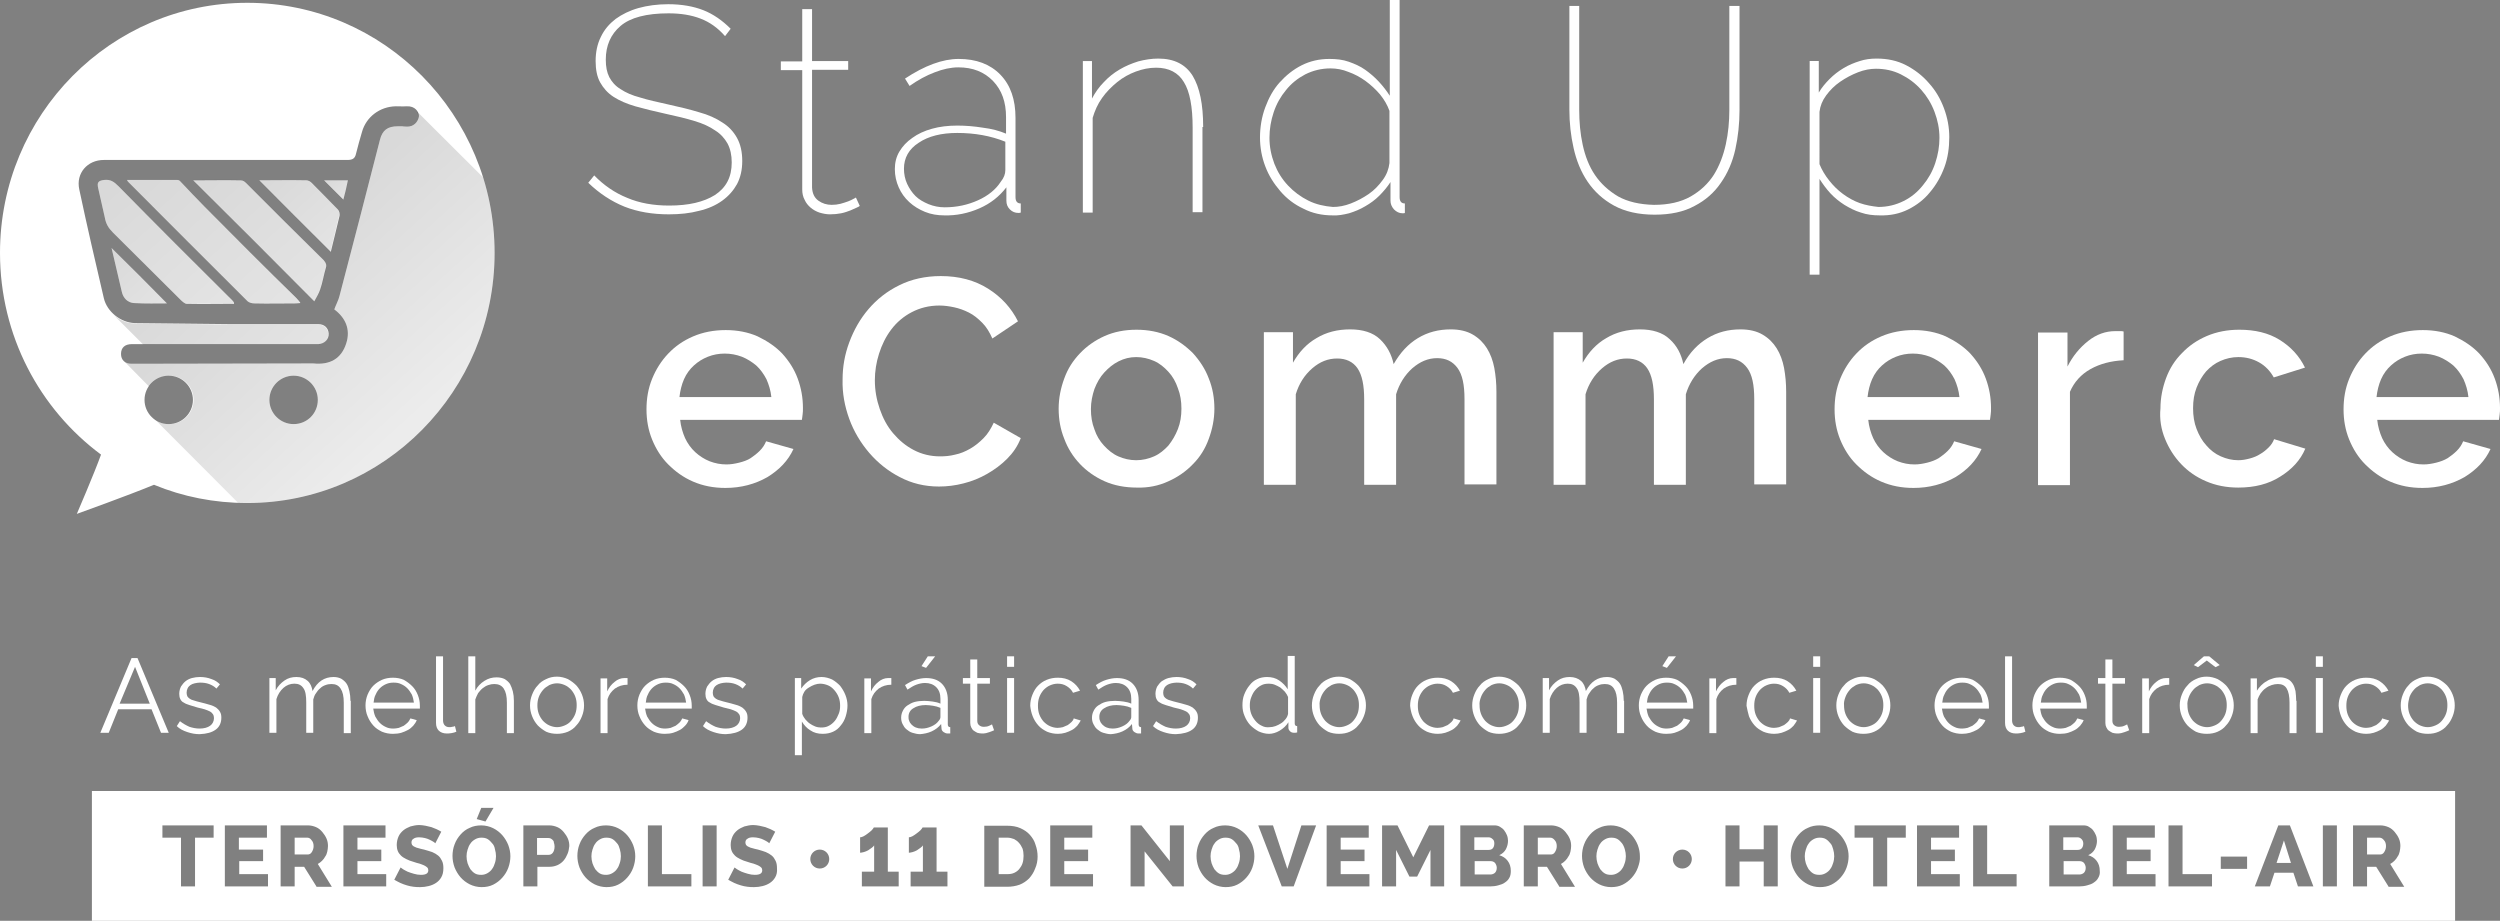 <?xml version="1.0" encoding="utf-8"?>
<!-- Generator: Adobe Illustrator 18.0.0, SVG Export Plug-In . SVG Version: 6.00 Build 0)  -->
<!DOCTYPE svg PUBLIC "-//W3C//DTD SVG 1.1//EN" "http://www.w3.org/Graphics/SVG/1.1/DTD/svg11.dtd">
<svg version="1.1" id="Layer_1" xmlns="http://www.w3.org/2000/svg" xmlns:xlink="http://www.w3.org/1999/xlink" x="0px" y="0px"
	 viewBox="0 0 712.7 262.5" enable-background="new 0 0 712.7 262.5" xml:space="preserve">
<rect x="0" y="0" width="712.7" height="262.5" fill="#808080" stroke="none"/>
<g>
	<path fill="#FFFFFF" d="M33.8,53.1c-1.3-1.3-2.3-2-4.1-1.8c-1.7,0.2-2.1,0.7-1.7,2.4c0.6,2.8,1.3,5.6,1.9,8.4
		c0.3,1.7,1,2.9,2.3,4.2c6.5,6.4,12.9,12.9,19.4,19.3c0.4,0.4,1.1,1,1.6,1c4.5,0.1,9,0,13.5,0c0.1-0.2-0.1-0.6-0.5-1
		C55.5,75,44.3,63.8,33.8,53.1z"/>
	<path fill="#FFFFFF" d="M114.6,36C114.7,36,114.4,36,114.6,36L114.6,36z"/>
	<path fill="#FFFFFF" d="M34.7,83.1c0.4,1.9,1.7,3.2,3.5,3.3c3.3,0.2,6.6,0.1,9.4,0.1C42.4,81.2,37,75.8,31.8,70.7
		C32.7,74.5,33.7,78.8,34.7,83.1z"/>
	<path fill="#FFFFFF" d="M70.5,0.8C31.6,0.8,0,32.7,0,72.1c0,23.6,11.3,44.5,28.8,57.5c-1.9,5.3-6.9,16.9-6.9,16.9s14.5-5.2,22-8.3
		c8.2,3.4,17.2,5.2,26.6,5.2c38.9,0,70.5-31.9,70.5-71.3C141,32.7,109.4,0.8,70.5,0.8z M48.1,120.9c-3.8,0-6.9-3.1-6.9-6.9
		c0-3.8,3.1-6.9,6.9-6.9c3.8,0,6.9,3.1,6.9,6.9C55,117.8,51.9,120.9,48.1,120.9z M83.7,120.9c-3.8,0-6.9-3.1-6.9-6.9
		c0-3.8,3.1-6.9,6.9-6.9c3.8,0,6.9,3.1,6.9,6.9C90.6,117.8,87.6,120.9,83.7,120.9z M115.9,36.1c-0.7,0-1.1-0.1-1.2-0.1
		c0,0-0.3,0-1.3,0c-2.9,0-4.4,1.1-5.1,3.9c-3.8,14.8-7.6,29.6-11.5,44.4c-0.3,1.3-1,2.5-1.5,3.9c3.2,2.4,4.7,5.7,3.4,9.7
		c-1.4,4.4-4.7,6.2-9.4,5.7c-51.8,0.1-50.2,0.1-51.8,0.1c-1.9,0-3-1.1-3-2.8c0-1.8,1.1-2.8,3.1-2.8c17.2,0,34.4,0,51.7,0
		c0.5,0,1,0,1.5,0c1.7-0.1,3-1.4,2.9-3c-0.1-1.6-1.2-2.7-3-2.7c-8.4,0-16.9,0-25.3,0c-9-0.1-18-0.2-27-0.3c-3.9-0.1-7.9-3.2-8.8-7.1
		c-2.4-10.3-4.8-20.6-7-31c-1-4.6,2.3-8.4,7-8.4c23.1,0,46.3,0,69.4,0c1.5,0,2.2-0.4,2.5-1.8c0.5-2.1,1.1-4.1,1.7-6.2
		c1.2-4.3,5.1-7.2,9.6-7.3c3.3,0,0,0.1,3.2,0c2.3-0.1,3.4,1.5,3.4,2.8C119.2,34.8,117.9,36.2,115.9,36.1z"/>
	<path fill="#FFFFFF" d="M97.9,56.9c0.5-1.9,0.9-3.6,1.3-5.5c-2.4,0-4.6,0-6.8,0C94.3,53.3,96,55,97.9,56.9z"/>
	<path fill="#FFFFFF" d="M70.1,52.1c-0.4-0.4-0.9-0.7-1.4-0.7c-4.5-0.1-9,0-13.6,0C66.6,62.8,78,74.2,89.6,85.9
		c0.6-1.1,1.3-2.2,1.7-3.4c0.7-2,1-4.1,1.6-6.1c0.3-0.9,0-1.5-0.6-2.2C84.9,66.9,77.5,59.5,70.1,52.1z"/>
	<path fill="#FFFFFF" d="M58.4,59c-2.4-2.4-4.7-4.9-7.1-7.4c-0.2-0.2-0.5-0.3-0.7-0.3c-4.7,0-9.5,0-14.4,0c0.2,0.4,0.3,0.5,0.4,0.6
		c11.3,11.3,22.6,22.7,34,34c0.4,0.4,1.3,0.6,1.9,0.6c3.9,0.1,7.8,0,11.7,0c0.5,0,0.9-0.1,1.4-0.1c0.1-0.1-0.8-1.1-1.2-1.5
		C75.6,76.3,67,67.7,58.4,59z"/>
	<path fill="#FFFFFF" d="M88.8,52.1c-0.4-0.4-1-0.7-1.5-0.7c-4.5-0.1-8.9,0-13.4,0c6.8,6.8,13.5,13.6,20.4,20.4
		c0.8-3.4,1.7-6.8,2.5-10.3c0.1-0.6-0.1-1.4-0.5-1.8C93.8,57.1,91.3,54.6,88.8,52.1z"/>
</g>
<g>
	<path fill="#FFFFFF" d="M31,208.9l2.7-6.7h9.5l2.7,6.7h2.2l-8.9-21.3h-1.7l-8.9,21.3H31z M42.7,200.6h-8.6l4.4-10.5L42.7,200.6z"/>
	<path fill="#FFFFFF" d="M61.5,208c1.1-0.8,1.6-2,1.6-3.4c0-0.7-0.1-1.2-0.4-1.7c-0.3-0.5-0.6-0.8-1.1-1.2c-0.5-0.3-1.1-0.6-1.9-0.8
		c-0.8-0.2-1.6-0.5-2.6-0.7c-0.7-0.2-1.3-0.3-1.8-0.5c-0.5-0.1-0.9-0.3-1.2-0.5c-0.3-0.2-0.5-0.4-0.7-0.7c-0.1-0.3-0.2-0.6-0.2-1
		c0-0.5,0.1-0.9,0.3-1.3c0.2-0.4,0.5-0.7,0.8-0.9c0.3-0.2,0.7-0.4,1.2-0.5c0.5-0.1,1-0.2,1.5-0.2c0.9,0,1.8,0.1,2.6,0.4
		c0.8,0.3,1.5,0.7,2.1,1.3l1-1.2c-0.6-0.6-1.4-1.2-2.4-1.5c-1-0.4-2.1-0.6-3.3-0.6c-0.8,0-1.5,0.1-2.3,0.3c-0.7,0.2-1.3,0.5-1.8,0.9
		c-0.5,0.4-0.9,0.9-1.3,1.5c-0.3,0.6-0.5,1.3-0.5,2.1c0,0.6,0.1,1.1,0.3,1.5c0.2,0.4,0.5,0.8,1,1c0.4,0.3,1,0.5,1.6,0.7
		c0.7,0.2,1.4,0.4,2.3,0.7c0.8,0.2,1.5,0.4,2,0.5c0.6,0.2,1.1,0.4,1.5,0.6c0.4,0.2,0.7,0.5,0.9,0.8c0.2,0.3,0.3,0.7,0.3,1.1
		c0,0.9-0.4,1.7-1.1,2.2c-0.7,0.5-1.7,0.8-3,0.8c-1,0-2-0.2-2.9-0.5c-0.9-0.4-1.8-0.9-2.7-1.6l-0.9,1.4c0.8,0.8,1.8,1.3,3,1.7
		c1.2,0.4,2.3,0.6,3.5,0.6C59,209.2,60.4,208.8,61.5,208z"/>
	<path fill="#FFFFFF" d="M99.9,199.8c0-1-0.1-1.9-0.3-2.8c-0.2-0.8-0.4-1.5-0.8-2.1c-0.4-0.6-0.9-1-1.5-1.4
		c-0.6-0.3-1.3-0.5-2.2-0.5c-2.6,0-4.6,1.3-6,4c-0.2-1.2-0.6-2.2-1.4-2.9c-0.8-0.7-1.8-1.1-3.2-1.1c-1.3,0-2.4,0.3-3.4,1
		c-1,0.7-1.9,1.6-2.5,2.8v-3.5h-1.8v15.6h2v-9.6c0.4-1.3,1.1-2.4,2-3.2c0.9-0.8,2-1.2,3.1-1.2c1.2,0,2,0.4,2.6,1.3
		c0.6,0.8,0.8,2.2,0.8,4v8.7h2v-9.5c0.2-0.7,0.4-1.3,0.8-1.8c0.3-0.5,0.7-1,1.2-1.4c0.4-0.4,0.9-0.7,1.5-0.9
		c0.5-0.2,1.1-0.3,1.7-0.3c1.2,0,2,0.4,2.6,1.3c0.6,0.9,0.9,2.2,0.9,4v8.7h2V199.8z"/>
	<path fill="#FFFFFF" d="M114.4,208.9c0.7-0.2,1.3-0.5,1.9-0.8c0.6-0.3,1.1-0.8,1.5-1.2c0.4-0.5,0.8-1,1-1.6l-1.8-0.5
		c-0.2,0.4-0.4,0.8-0.8,1.2c-0.3,0.3-0.7,0.6-1.1,0.9c-0.4,0.2-0.9,0.4-1.4,0.6c-0.5,0.1-1,0.2-1.5,0.2c-0.8,0-1.5-0.1-2.1-0.4
		c-0.7-0.3-1.3-0.7-1.8-1.2c-0.5-0.5-0.9-1.1-1.3-1.8c-0.3-0.7-0.5-1.5-0.6-2.3h13.3c0-0.1,0-0.2,0-0.3c0-0.2,0-0.3,0-0.5
		c0-1.1-0.2-2.1-0.6-3.1c-0.4-1-0.9-1.8-1.6-2.5c-0.7-0.7-1.5-1.3-2.4-1.8c-0.9-0.4-2-0.6-3.1-0.6c-1.1,0-2.2,0.2-3.1,0.6
		c-0.9,0.4-1.8,1-2.5,1.7c-0.7,0.7-1.2,1.6-1.6,2.5c-0.4,1-0.6,2-0.6,3.1c0,1.1,0.2,2.2,0.6,3.1c0.4,1,0.9,1.8,1.6,2.6
		c0.7,0.8,1.5,1.3,2.5,1.8c1,0.4,2,0.6,3.1,0.6C112.9,209.2,113.7,209.1,114.4,208.9z M106.5,200.3c0.1-0.8,0.2-1.6,0.6-2.3
		c0.3-0.7,0.7-1.3,1.2-1.8c0.5-0.5,1.1-0.9,1.8-1.2c0.7-0.3,1.4-0.4,2.1-0.4c0.8,0,1.5,0.1,2.1,0.4c0.7,0.3,1.3,0.7,1.8,1.2
		c0.5,0.5,0.9,1.1,1.3,1.8c0.3,0.7,0.5,1.5,0.6,2.3H106.5z"/>
	<path fill="#FFFFFF" d="M124.3,206.1c0,1,0.3,1.7,0.8,2.2c0.5,0.5,1.3,0.8,2.2,0.8c0.4,0,0.9,0,1.4-0.1c0.5-0.1,1-0.2,1.4-0.4
		l-0.4-1.6c-0.3,0.1-0.5,0.2-0.8,0.2c-0.3,0.1-0.6,0.1-0.8,0.1c-0.6,0-1-0.2-1.3-0.5c-0.3-0.3-0.5-0.8-0.5-1.4v-18.3h-2V206.1z"/>
	<path fill="#FFFFFF" d="M146.5,199.8c0-1-0.1-1.9-0.3-2.7c-0.2-0.8-0.5-1.5-0.8-2.1c-0.4-0.6-0.9-1-1.5-1.4
		c-0.6-0.3-1.4-0.5-2.3-0.5c-1.3,0-2.4,0.3-3.5,1c-1.1,0.7-2,1.6-2.6,2.8v-9.8h-2v21.9h2v-9.6c0.2-0.6,0.5-1.2,0.8-1.8
		c0.4-0.5,0.8-1,1.3-1.4c0.5-0.4,1-0.7,1.6-0.9c0.6-0.2,1.1-0.3,1.7-0.3c1.2,0,2.1,0.4,2.7,1.3c0.6,0.9,0.9,2.2,0.9,4v8.7h2V199.8z"
		/>
	<path fill="#FFFFFF" d="M161.9,208.6c0.9-0.4,1.8-1,2.4-1.8c0.7-0.7,1.2-1.6,1.6-2.6c0.4-1,0.6-2,0.6-3.1c0-1.1-0.2-2.1-0.6-3.1
		c-0.4-1-0.9-1.8-1.6-2.6c-0.7-0.7-1.5-1.3-2.4-1.8c-0.9-0.4-2-0.7-3.1-0.7c-1.1,0-2.1,0.2-3.1,0.7c-0.9,0.4-1.8,1-2.4,1.8
		c-0.7,0.7-1.2,1.6-1.6,2.6c-0.4,1-0.6,2-0.6,3.1c0,1.1,0.2,2.1,0.6,3.1c0.4,1,0.9,1.8,1.6,2.6c0.7,0.7,1.5,1.3,2.4,1.8
		c0.9,0.4,2,0.6,3.1,0.6C159.9,209.2,160.9,209,161.9,208.6z M153.6,198.7c0.3-0.8,0.7-1.4,1.2-2c0.5-0.6,1.1-1,1.8-1.4
		c0.7-0.3,1.4-0.5,2.2-0.5c0.8,0,1.5,0.2,2.2,0.5c0.7,0.3,1.3,0.8,1.8,1.3c0.5,0.6,0.9,1.2,1.2,2c0.3,0.8,0.4,1.6,0.4,2.4
		c0,0.9-0.1,1.7-0.4,2.5c-0.3,0.8-0.7,1.4-1.2,2c-0.5,0.6-1.1,1-1.8,1.3c-0.7,0.3-1.4,0.5-2.2,0.5c-0.8,0-1.5-0.2-2.2-0.5
		c-0.7-0.3-1.3-0.8-1.8-1.3c-0.5-0.6-0.9-1.2-1.2-2c-0.3-0.8-0.4-1.6-0.4-2.4C153.2,200.3,153.3,199.5,153.6,198.7z"/>
	<path fill="#FFFFFF" d="M178.9,193.3c-0.1,0-0.2,0-0.4,0c-0.2,0-0.3,0-0.5,0c-1,0-2,0.4-2.8,1.1c-0.9,0.7-1.6,1.6-2.1,2.7v-3.7
		h-1.9v15.6h2v-9.7c0.4-1.3,1.1-2.2,2.1-3c1-0.7,2.2-1.1,3.6-1.1V193.3z"/>
	<path fill="#FFFFFF" d="M191.9,208.9c0.7-0.2,1.3-0.5,1.9-0.8c0.6-0.3,1.1-0.8,1.5-1.2s0.8-1,1-1.6l-1.8-0.5
		c-0.2,0.4-0.4,0.8-0.8,1.2c-0.3,0.3-0.7,0.6-1.1,0.9c-0.4,0.2-0.9,0.4-1.4,0.6c-0.5,0.1-1,0.2-1.5,0.2c-0.8,0-1.5-0.1-2.1-0.4
		c-0.7-0.3-1.3-0.7-1.8-1.2c-0.5-0.5-0.9-1.1-1.3-1.8c-0.3-0.7-0.5-1.5-0.6-2.3h13.3c0-0.1,0-0.2,0-0.3c0-0.2,0-0.3,0-0.5
		c0-1.1-0.2-2.1-0.6-3.1c-0.4-1-0.9-1.8-1.6-2.5c-0.7-0.7-1.5-1.3-2.4-1.8c-0.9-0.4-2-0.6-3.1-0.6c-1.1,0-2.2,0.2-3.1,0.6
		c-0.9,0.4-1.8,1-2.5,1.7c-0.7,0.7-1.2,1.6-1.6,2.5c-0.4,1-0.6,2-0.6,3.1c0,1.1,0.2,2.2,0.6,3.1c0.4,1,0.9,1.8,1.6,2.6
		c0.7,0.8,1.5,1.3,2.5,1.8c1,0.4,2,0.6,3.1,0.6C190.5,209.2,191.2,209.1,191.9,208.9z M184.1,200.3c0.1-0.8,0.2-1.6,0.6-2.3
		c0.3-0.7,0.7-1.3,1.2-1.8c0.5-0.5,1.1-0.9,1.8-1.2c0.7-0.3,1.4-0.4,2.1-0.4c0.8,0,1.5,0.1,2.1,0.4c0.7,0.3,1.3,0.7,1.8,1.2
		c0.5,0.5,0.9,1.1,1.3,1.8c0.3,0.7,0.5,1.5,0.6,2.3H184.1z"/>
	<path fill="#FFFFFF" d="M211.5,208c1.1-0.8,1.6-2,1.6-3.4c0-0.7-0.1-1.2-0.4-1.7c-0.3-0.5-0.6-0.8-1.1-1.2
		c-0.5-0.3-1.1-0.6-1.9-0.8c-0.8-0.2-1.6-0.5-2.6-0.7c-0.7-0.2-1.3-0.3-1.8-0.5c-0.5-0.1-0.9-0.3-1.2-0.5c-0.3-0.2-0.5-0.4-0.7-0.7
		c-0.1-0.3-0.2-0.6-0.2-1c0-0.5,0.1-0.9,0.3-1.3c0.2-0.4,0.5-0.7,0.8-0.9c0.3-0.2,0.8-0.4,1.2-0.5c0.5-0.1,1-0.2,1.5-0.2
		c0.9,0,1.8,0.1,2.6,0.4c0.8,0.3,1.5,0.7,2.1,1.3l1-1.2c-0.6-0.6-1.4-1.2-2.4-1.5c-1-0.4-2.1-0.6-3.3-0.6c-0.8,0-1.5,0.1-2.3,0.3
		c-0.7,0.2-1.3,0.5-1.8,0.9c-0.5,0.4-0.9,0.9-1.3,1.5c-0.3,0.6-0.5,1.3-0.5,2.1c0,0.6,0.1,1.1,0.3,1.5c0.2,0.4,0.5,0.8,1,1
		c0.4,0.3,1,0.5,1.6,0.7c0.7,0.2,1.4,0.4,2.3,0.7c0.8,0.2,1.5,0.4,2,0.5c0.6,0.2,1.1,0.4,1.5,0.6c0.4,0.2,0.7,0.5,0.9,0.8
		c0.2,0.3,0.3,0.7,0.3,1.1c0,0.9-0.4,1.7-1.1,2.2c-0.7,0.5-1.7,0.8-3,0.8c-1,0-2-0.2-2.9-0.5c-0.9-0.4-1.8-0.9-2.7-1.6l-0.9,1.4
		c0.8,0.8,1.8,1.3,3,1.7c1.2,0.4,2.3,0.6,3.5,0.6C208.9,209.2,210.4,208.8,211.5,208z"/>
	<path fill="#FFFFFF" d="M237.5,208.6c0.9-0.4,1.6-1,2.2-1.8c0.6-0.7,1.1-1.6,1.4-2.6c0.3-1,0.5-2,0.5-3.1c0-1-0.2-2-0.6-3
		c-0.4-1-0.9-1.8-1.5-2.6c-0.7-0.7-1.4-1.3-2.3-1.8c-0.9-0.4-1.9-0.7-3-0.7c-1.2,0-2.3,0.3-3.3,0.9c-1,0.6-1.8,1.4-2.5,2.4v-3h-1.8
		v22h2v-9.6c0.6,1,1.4,1.9,2.4,2.5c1,0.7,2.2,1,3.5,1C235.7,209.2,236.6,209,237.5,208.6z M232.4,207.1c-0.5-0.2-1.1-0.5-1.5-0.8
		c-0.5-0.3-0.9-0.8-1.3-1.2c-0.4-0.5-0.7-1-0.9-1.6v-4.8c0.1-0.5,0.3-1,0.6-1.5c0.3-0.5,0.8-0.9,1.3-1.2c0.5-0.3,1-0.6,1.6-0.8
		c0.6-0.2,1.1-0.3,1.6-0.3c0.8,0,1.6,0.2,2.3,0.5c0.7,0.3,1.3,0.8,1.8,1.4c0.5,0.6,0.9,1.2,1.2,2c0.3,0.8,0.4,1.6,0.4,2.4
		c0,0.8-0.1,1.6-0.4,2.3c-0.3,0.7-0.6,1.4-1.1,2c-0.5,0.6-1.1,1.1-1.7,1.4c-0.7,0.4-1.4,0.5-2.3,0.5
		C233.5,207.4,232.9,207.3,232.4,207.1z"/>
	<path fill="#FFFFFF" d="M254.1,193.3c-0.1,0-0.2,0-0.4,0c-0.2,0-0.3,0-0.5,0c-1,0-2,0.4-2.8,1.1c-0.9,0.7-1.6,1.6-2.1,2.7v-3.7
		h-1.9v15.6h2v-9.7c0.4-1.3,1.1-2.2,2.1-3c1-0.7,2.2-1.1,3.6-1.1V193.3z"/>
	<path fill="#FFFFFF" d="M265.6,208.5c1.1-0.5,2-1.2,2.7-2.1l0.1,1.2c0,0.5,0.2,0.8,0.6,1.1c0.3,0.2,0.7,0.4,1.1,0.4
		c0.1,0,0.2,0,0.4,0c0.1,0,0.3,0,0.4,0v-1.8c-0.5,0-0.7-0.3-0.7-0.8v-7c0-1.9-0.6-3.5-1.7-4.6c-1.1-1.1-2.6-1.6-4.5-1.6
		c-1,0-2,0.2-3,0.5c-1,0.3-1.9,0.8-3,1.5l0.7,1.3c0.9-0.6,1.7-1.1,2.5-1.4c0.8-0.3,1.7-0.5,2.5-0.5c1.3,0,2.4,0.4,3.2,1.2
		c0.8,0.8,1.2,1.9,1.2,3.3v1.4c-0.6-0.3-1.4-0.5-2.2-0.6c-0.8-0.1-1.6-0.2-2.4-0.2c-1,0-1.9,0.1-2.7,0.3c-0.8,0.2-1.5,0.6-2.1,1
		c-0.6,0.4-1,0.9-1.3,1.5c-0.3,0.6-0.5,1.2-0.5,2c0,0.6,0.1,1.2,0.4,1.8c0.3,0.6,0.6,1.1,1.1,1.5c0.5,0.4,1,0.8,1.7,1
		c0.7,0.2,1.4,0.4,2.2,0.4C263.4,209.2,264.5,209,265.6,208.5z M261.1,207.4c-0.5-0.2-0.9-0.5-1.2-0.8c-0.3-0.3-0.6-0.7-0.7-1.1
		c-0.2-0.4-0.2-0.8-0.2-1.2c0-1,0.5-1.9,1.4-2.4c0.9-0.6,2.1-0.9,3.5-0.9c0.7,0,1.4,0.1,2.1,0.2c0.7,0.1,1.4,0.3,2.1,0.6v2.5
		c0,0.2,0,0.4-0.1,0.6c-0.1,0.2-0.2,0.4-0.4,0.6c-0.5,0.7-1.2,1.2-2.1,1.6c-0.9,0.4-1.8,0.6-2.7,0.6
		C262.1,207.7,261.6,207.6,261.1,207.4z M266.6,187.1h-2.1l-1.8,2.8l1.3,0.5L266.6,187.1z"/>
	<path fill="#FFFFFF" d="M282.8,206.5c-0.1,0.1-0.4,0.2-0.8,0.4c-0.4,0.2-0.9,0.3-1.5,0.3c-0.5,0-0.9-0.1-1.3-0.4
		c-0.4-0.3-0.6-0.7-0.6-1.3v-10.6h3.6v-1.6h-3.6V188h-2v5.3h-2.1v1.6h2.1v11.2c0,0.5,0.1,0.9,0.3,1.3c0.2,0.4,0.4,0.7,0.7,0.9
		c0.3,0.2,0.6,0.4,1,0.6c0.4,0.1,0.8,0.2,1.3,0.2c0.4,0,0.8,0,1.2-0.1c0.4-0.1,0.7-0.2,1-0.3c0.3-0.1,0.6-0.2,0.8-0.3
		c0.2-0.1,0.4-0.2,0.5-0.2L282.8,206.5z"/>
	<path fill="#FFFFFF" d="M289.1,208.9v-15.6h-2v15.6H289.1z M289.1,190.1v-3h-2v3H289.1z"/>
	<path fill="#FFFFFF" d="M294.4,204.2c0.4,1,0.9,1.8,1.6,2.6c0.7,0.8,1.5,1.3,2.5,1.8c1,0.4,2,0.6,3.1,0.6c0.7,0,1.4-0.1,2.1-0.3
		c0.7-0.2,1.3-0.5,1.9-0.8c0.6-0.3,1.1-0.8,1.5-1.2c0.4-0.5,0.7-1,1-1.5l-2-0.6c-0.1,0.4-0.3,0.7-0.6,1c-0.3,0.3-0.7,0.6-1.1,0.9
		c-0.4,0.2-0.9,0.4-1.4,0.6c-0.5,0.1-1,0.2-1.5,0.2c-0.8,0-1.5-0.2-2.2-0.5c-0.7-0.3-1.3-0.8-1.8-1.3c-0.5-0.6-0.9-1.2-1.2-2
		c-0.3-0.8-0.4-1.6-0.4-2.5c0-0.9,0.1-1.7,0.4-2.5c0.3-0.8,0.7-1.4,1.2-2c0.5-0.5,1.1-1,1.8-1.3c0.7-0.3,1.4-0.5,2.2-0.5
		c1,0,1.8,0.2,2.6,0.7c0.8,0.5,1.4,1.1,1.8,1.9l2-0.6c-0.6-1.1-1.4-2-2.5-2.7c-1.1-0.7-2.4-1-3.8-1c-1.2,0-2.2,0.2-3.2,0.6
		c-1,0.4-1.8,1-2.5,1.7c-0.7,0.7-1.2,1.6-1.6,2.6c-0.4,1-0.6,2-0.6,3.1C293.8,202.2,294,203.2,294.4,204.2z"/>
	<path fill="#FFFFFF" d="M320,208.5c1.1-0.5,2-1.2,2.7-2.1l0.1,1.2c0,0.5,0.2,0.8,0.6,1.1c0.3,0.2,0.7,0.4,1.1,0.4
		c0.1,0,0.2,0,0.4,0c0.1,0,0.3,0,0.4,0v-1.8c-0.5,0-0.7-0.3-0.7-0.8v-7c0-1.9-0.6-3.5-1.7-4.6c-1.1-1.1-2.6-1.6-4.5-1.6
		c-1,0-2,0.2-3,0.5c-1,0.3-1.9,0.8-3,1.5l0.7,1.3c0.9-0.6,1.7-1.1,2.5-1.4c0.8-0.3,1.7-0.5,2.5-0.5c1.3,0,2.4,0.4,3.2,1.2
		c0.8,0.8,1.2,1.9,1.2,3.3v1.4c-0.6-0.3-1.4-0.5-2.2-0.6c-0.8-0.1-1.6-0.2-2.4-0.2c-1,0-1.9,0.1-2.7,0.3c-0.8,0.2-1.5,0.6-2.1,1
		c-0.6,0.4-1,0.9-1.3,1.5c-0.3,0.6-0.5,1.2-0.5,2c0,0.6,0.1,1.2,0.4,1.8c0.3,0.6,0.6,1.1,1.1,1.5c0.5,0.4,1,0.8,1.7,1
		c0.7,0.2,1.4,0.4,2.2,0.4C317.8,209.2,318.9,209,320,208.5z M315.5,207.4c-0.5-0.2-0.9-0.5-1.2-0.8c-0.3-0.3-0.6-0.7-0.7-1.1
		c-0.2-0.4-0.2-0.8-0.2-1.2c0-1,0.5-1.9,1.4-2.4c0.9-0.6,2.1-0.9,3.5-0.9c0.7,0,1.4,0.1,2.1,0.2c0.7,0.1,1.4,0.3,2.1,0.6v2.5
		c0,0.2,0,0.4-0.1,0.6c-0.1,0.2-0.2,0.4-0.4,0.6c-0.5,0.7-1.2,1.2-2.1,1.6c-0.9,0.4-1.8,0.6-2.7,0.6
		C316.5,207.7,316,207.6,315.5,207.4z"/>
	<path fill="#FFFFFF" d="M339.9,208c1.1-0.8,1.6-2,1.6-3.4c0-0.7-0.1-1.2-0.4-1.7c-0.3-0.5-0.6-0.8-1.1-1.2
		c-0.5-0.3-1.1-0.6-1.9-0.8c-0.8-0.2-1.6-0.5-2.6-0.7c-0.7-0.2-1.3-0.3-1.8-0.5c-0.5-0.1-0.9-0.3-1.2-0.5c-0.3-0.2-0.5-0.4-0.7-0.7
		c-0.1-0.3-0.2-0.6-0.2-1c0-0.5,0.1-0.9,0.3-1.3c0.2-0.4,0.5-0.7,0.8-0.9c0.3-0.2,0.8-0.4,1.2-0.5c0.5-0.1,1-0.2,1.5-0.2
		c0.9,0,1.8,0.1,2.6,0.4c0.8,0.3,1.5,0.7,2.1,1.3l1-1.2c-0.6-0.6-1.4-1.2-2.4-1.5c-1-0.4-2.1-0.6-3.3-0.6c-0.8,0-1.5,0.1-2.3,0.3
		c-0.7,0.2-1.3,0.5-1.9,0.9c-0.5,0.4-0.9,0.9-1.3,1.5c-0.3,0.6-0.5,1.3-0.5,2.1c0,0.6,0.1,1.1,0.3,1.5c0.2,0.4,0.5,0.8,1,1
		c0.4,0.3,1,0.5,1.6,0.7c0.7,0.2,1.4,0.4,2.3,0.7c0.8,0.2,1.5,0.4,2,0.5c0.6,0.2,1.1,0.4,1.5,0.6c0.4,0.2,0.7,0.5,0.9,0.8
		c0.2,0.3,0.3,0.7,0.3,1.1c0,0.9-0.4,1.7-1.1,2.2c-0.7,0.5-1.7,0.8-3,0.8c-1,0-2-0.2-2.9-0.5c-0.9-0.4-1.8-0.9-2.7-1.6l-0.9,1.4
		c0.8,0.8,1.8,1.3,3,1.7c1.2,0.4,2.3,0.6,3.5,0.6C337.3,209.2,338.8,208.8,339.9,208z"/>
	<path fill="#FFFFFF" d="M364.8,208.3c1-0.6,1.9-1.4,2.5-2.4v1.6c0,0.4,0.2,0.7,0.5,1c0.3,0.3,0.7,0.4,1.2,0.4c0.2,0,0.5,0,0.8-0.1
		v-1.8c-0.5,0-0.7-0.3-0.7-0.8v-19.2h-2v9.5c-0.6-1-1.4-1.8-2.4-2.5c-1-0.7-2.2-1-3.5-1c-1,0-2,0.2-2.8,0.6c-0.9,0.4-1.6,1-2.2,1.8
		c-0.6,0.7-1.1,1.6-1.5,2.6c-0.4,1-0.5,2-0.5,3.1c0,1.1,0.2,2.1,0.6,3c0.4,1,0.9,1.8,1.6,2.6c0.7,0.7,1.5,1.3,2.4,1.8
		c0.9,0.4,1.9,0.7,3,0.7C362.7,209.2,363.8,208.9,364.8,208.3z M359.7,206.9c-0.7-0.3-1.3-0.8-1.8-1.4c-0.5-0.6-0.9-1.2-1.2-2
		c-0.3-0.8-0.4-1.6-0.4-2.4c0-0.8,0.1-1.6,0.4-2.3c0.3-0.8,0.6-1.4,1.1-2c0.5-0.6,1.1-1.1,1.7-1.4c0.7-0.4,1.4-0.5,2.3-0.5
		c0.5,0,1.1,0.1,1.6,0.3c0.5,0.2,1.1,0.5,1.6,0.8c0.5,0.4,0.9,0.8,1.3,1.2c0.4,0.5,0.7,1,0.9,1.5v4.8c-0.1,0.5-0.3,1-0.7,1.5
		c-0.4,0.5-0.8,0.9-1.3,1.2c-0.5,0.3-1,0.6-1.6,0.8c-0.6,0.2-1.1,0.3-1.6,0.3C361.2,207.4,360.4,207.3,359.7,206.9z"/>
	<path fill="#FFFFFF" d="M384.8,208.6c0.9-0.4,1.8-1,2.4-1.8c0.7-0.7,1.2-1.6,1.6-2.6c0.4-1,0.6-2,0.6-3.1c0-1.1-0.2-2.1-0.6-3.1
		c-0.4-1-0.9-1.8-1.6-2.6c-0.7-0.7-1.5-1.3-2.4-1.8c-0.9-0.4-2-0.7-3.1-0.7s-2.1,0.2-3.1,0.7c-0.9,0.4-1.8,1-2.4,1.8
		c-0.7,0.7-1.2,1.6-1.6,2.6c-0.4,1-0.6,2-0.6,3.1c0,1.1,0.2,2.1,0.6,3.1c0.4,1,0.9,1.8,1.6,2.6c0.7,0.7,1.5,1.3,2.4,1.8
		c0.9,0.4,2,0.6,3.1,0.6C382.9,209.2,383.9,209,384.8,208.6z M376.6,198.7c0.3-0.8,0.7-1.4,1.2-2c0.5-0.6,1.1-1,1.8-1.4
		c0.7-0.3,1.4-0.5,2.2-0.5c0.8,0,1.5,0.2,2.2,0.5c0.7,0.3,1.3,0.8,1.8,1.3c0.5,0.6,0.9,1.2,1.2,2c0.3,0.8,0.4,1.6,0.4,2.4
		c0,0.9-0.1,1.7-0.4,2.5c-0.3,0.8-0.7,1.4-1.2,2c-0.5,0.6-1.1,1-1.8,1.3c-0.7,0.3-1.4,0.5-2.2,0.5c-0.8,0-1.5-0.2-2.2-0.5
		c-0.7-0.3-1.3-0.8-1.8-1.3c-0.5-0.6-0.9-1.2-1.2-2c-0.3-0.8-0.4-1.6-0.4-2.4C376.1,200.3,376.3,199.5,376.6,198.7z"/>
	<path fill="#FFFFFF" d="M402.7,204.2c0.4,1,0.9,1.8,1.6,2.6c0.7,0.8,1.5,1.3,2.5,1.8c1,0.4,2,0.6,3.1,0.6c0.7,0,1.4-0.1,2.1-0.3
		c0.7-0.2,1.3-0.5,1.9-0.8c0.6-0.3,1.1-0.8,1.5-1.2c0.4-0.5,0.7-1,1-1.5l-2-0.6c-0.1,0.4-0.3,0.7-0.6,1c-0.3,0.3-0.7,0.6-1.1,0.9
		c-0.4,0.2-0.9,0.4-1.4,0.6c-0.5,0.1-1,0.2-1.5,0.2c-0.8,0-1.5-0.2-2.2-0.5c-0.7-0.3-1.3-0.8-1.8-1.3c-0.5-0.6-0.9-1.2-1.2-2
		c-0.3-0.8-0.4-1.6-0.4-2.5c0-0.9,0.1-1.7,0.4-2.5c0.3-0.8,0.7-1.4,1.2-2c0.5-0.5,1.1-1,1.8-1.3c0.7-0.3,1.4-0.5,2.2-0.5
		c1,0,1.8,0.2,2.6,0.7c0.8,0.5,1.4,1.1,1.8,1.9l2-0.6c-0.6-1.1-1.4-2-2.5-2.7c-1.1-0.7-2.4-1-3.8-1c-1.2,0-2.2,0.2-3.2,0.6
		c-1,0.4-1.8,1-2.5,1.7c-0.7,0.7-1.2,1.6-1.6,2.6c-0.4,1-0.6,2-0.6,3.1C402.1,202.2,402.3,203.2,402.7,204.2z"/>
	<path fill="#FFFFFF" d="M430.5,208.6c0.9-0.4,1.8-1,2.4-1.8c0.7-0.7,1.2-1.6,1.6-2.6c0.4-1,0.6-2,0.6-3.1c0-1.1-0.2-2.1-0.6-3.1
		c-0.4-1-0.9-1.8-1.6-2.6c-0.7-0.7-1.5-1.3-2.4-1.8c-0.9-0.4-2-0.7-3.1-0.7c-1.1,0-2.1,0.2-3.1,0.7c-0.9,0.4-1.8,1-2.4,1.8
		c-0.7,0.7-1.2,1.6-1.6,2.6s-0.6,2-0.6,3.1c0,1.1,0.2,2.1,0.6,3.1c0.4,1,0.9,1.8,1.6,2.6c0.7,0.7,1.5,1.3,2.4,1.8
		c0.9,0.4,2,0.6,3.1,0.6C428.5,209.2,429.5,209,430.5,208.6z M422.2,198.7c0.3-0.8,0.7-1.4,1.2-2c0.5-0.6,1.1-1,1.8-1.4
		c0.7-0.3,1.4-0.5,2.2-0.5c0.8,0,1.5,0.2,2.2,0.5c0.7,0.3,1.3,0.8,1.8,1.3c0.5,0.6,0.9,1.2,1.2,2c0.3,0.8,0.4,1.6,0.4,2.4
		c0,0.9-0.1,1.7-0.4,2.5c-0.3,0.8-0.7,1.4-1.2,2c-0.5,0.6-1.1,1-1.8,1.3c-0.7,0.3-1.4,0.5-2.2,0.5c-0.8,0-1.5-0.2-2.2-0.5
		c-0.7-0.3-1.3-0.8-1.8-1.3c-0.5-0.6-0.9-1.2-1.2-2c-0.3-0.8-0.4-1.6-0.4-2.4C421.7,200.3,421.9,199.5,422.2,198.7z"/>
	<path fill="#FFFFFF" d="M462.9,199.8c0-1-0.1-1.9-0.3-2.8c-0.2-0.8-0.4-1.5-0.8-2.1c-0.4-0.6-0.9-1-1.5-1.4
		c-0.6-0.3-1.3-0.5-2.2-0.5c-2.6,0-4.6,1.3-6,4c-0.2-1.2-0.6-2.2-1.4-2.9c-0.8-0.7-1.9-1.1-3.2-1.1c-1.3,0-2.4,0.3-3.4,1
		c-1,0.7-1.9,1.6-2.5,2.8v-3.5h-1.8v15.6h2v-9.6c0.4-1.3,1.1-2.4,2-3.2c0.9-0.8,2-1.2,3.1-1.2c1.2,0,2,0.4,2.6,1.3
		c0.6,0.8,0.8,2.2,0.8,4v8.7h2v-9.5c0.2-0.7,0.4-1.3,0.8-1.8c0.3-0.5,0.7-1,1.2-1.4c0.4-0.4,0.9-0.7,1.5-0.9
		c0.5-0.2,1.1-0.3,1.7-0.3c1.2,0,2,0.4,2.6,1.3c0.6,0.9,0.9,2.2,0.9,4v8.7h2V199.8z"/>
	<path fill="#FFFFFF" d="M477.8,187.1h-2.1l-1.8,2.8l1.3,0.5L477.8,187.1z M477.4,208.9c0.7-0.2,1.3-0.5,1.9-0.8
		c0.6-0.3,1.1-0.8,1.5-1.2c0.4-0.5,0.8-1,1-1.6l-1.8-0.5c-0.2,0.4-0.4,0.8-0.8,1.2c-0.3,0.3-0.7,0.6-1.1,0.9
		c-0.4,0.2-0.9,0.4-1.4,0.6c-0.5,0.1-1,0.2-1.5,0.2c-0.8,0-1.5-0.1-2.1-0.4c-0.7-0.3-1.3-0.7-1.8-1.2c-0.5-0.5-0.9-1.1-1.3-1.8
		c-0.3-0.7-0.5-1.5-0.6-2.3h13.3c0-0.1,0-0.2,0-0.3c0-0.2,0-0.3,0-0.5c0-1.1-0.2-2.1-0.6-3.1c-0.4-1-0.9-1.8-1.6-2.5
		c-0.7-0.7-1.5-1.3-2.4-1.8c-0.9-0.4-2-0.6-3.1-0.6c-1.1,0-2.2,0.2-3.1,0.6c-0.9,0.4-1.8,1-2.5,1.7c-0.7,0.7-1.2,1.6-1.6,2.5
		c-0.4,1-0.6,2-0.6,3.1c0,1.1,0.2,2.2,0.6,3.1c0.4,1,0.9,1.8,1.6,2.6c0.7,0.8,1.5,1.3,2.5,1.8c1,0.4,2,0.6,3.1,0.6
		C476,209.2,476.7,209.1,477.4,208.9z M469.5,200.3c0.1-0.8,0.2-1.6,0.6-2.3c0.3-0.7,0.7-1.3,1.2-1.8c0.5-0.5,1.1-0.9,1.8-1.2
		c0.7-0.3,1.4-0.4,2.1-0.4c0.8,0,1.5,0.1,2.1,0.4c0.7,0.3,1.3,0.7,1.8,1.2c0.5,0.5,0.9,1.1,1.3,1.8c0.3,0.7,0.5,1.5,0.6,2.3H469.5z"
		/>
	<path fill="#FFFFFF" d="M495,193.3c-0.1,0-0.2,0-0.4,0c-0.2,0-0.3,0-0.5,0c-1,0-2,0.4-2.8,1.1c-0.9,0.7-1.6,1.6-2.1,2.7v-3.7h-1.9
		v15.6h2v-9.7c0.4-1.3,1.1-2.2,2.1-3c1-0.7,2.2-1.1,3.6-1.1V193.3z"/>
	<path fill="#FFFFFF" d="M498.6,204.2c0.4,1,0.9,1.8,1.6,2.6c0.7,0.8,1.5,1.3,2.5,1.8c1,0.4,2,0.6,3.1,0.6c0.7,0,1.4-0.1,2.1-0.3
		c0.7-0.2,1.3-0.5,1.9-0.8c0.6-0.3,1.1-0.8,1.5-1.2c0.4-0.5,0.7-1,1-1.5l-2-0.6c-0.1,0.4-0.3,0.7-0.6,1c-0.3,0.3-0.7,0.6-1.1,0.9
		c-0.4,0.2-0.9,0.4-1.4,0.6c-0.5,0.1-1,0.2-1.5,0.2c-0.8,0-1.5-0.2-2.2-0.5c-0.7-0.3-1.3-0.8-1.8-1.3c-0.5-0.6-0.9-1.2-1.2-2
		c-0.3-0.8-0.4-1.6-0.4-2.5c0-0.9,0.1-1.7,0.4-2.5c0.3-0.8,0.7-1.4,1.2-2c0.5-0.5,1.1-1,1.8-1.3c0.7-0.3,1.4-0.5,2.2-0.5
		c1,0,1.8,0.2,2.6,0.7c0.8,0.5,1.4,1.1,1.8,1.9l2-0.6c-0.6-1.1-1.4-2-2.5-2.7c-1.1-0.7-2.4-1-3.8-1c-1.2,0-2.2,0.2-3.2,0.6
		c-1,0.4-1.8,1-2.5,1.7c-0.7,0.7-1.2,1.6-1.6,2.6c-0.4,1-0.6,2-0.6,3.1C498.1,202.2,498.3,203.2,498.6,204.2z"/>
	<path fill="#FFFFFF" d="M518.9,208.9v-15.6h-2v15.6H518.9z M518.9,190.1v-3h-2v3H518.9z"/>
	<path fill="#FFFFFF" d="M534.3,208.6c0.9-0.4,1.8-1,2.4-1.8c0.7-0.7,1.2-1.6,1.6-2.6c0.4-1,0.6-2,0.6-3.1c0-1.1-0.2-2.1-0.6-3.1
		c-0.4-1-0.9-1.8-1.6-2.6c-0.7-0.7-1.5-1.3-2.4-1.8c-0.9-0.4-2-0.7-3.1-0.7c-1.1,0-2.1,0.2-3.1,0.7c-0.9,0.4-1.8,1-2.4,1.8
		c-0.7,0.7-1.2,1.6-1.6,2.6c-0.4,1-0.6,2-0.6,3.1c0,1.1,0.2,2.1,0.6,3.1c0.4,1,0.9,1.8,1.6,2.6c0.7,0.7,1.5,1.3,2.4,1.8
		c0.9,0.4,2,0.6,3.1,0.6C532.4,209.2,533.4,209,534.3,208.6z M526.1,198.7c0.3-0.8,0.7-1.4,1.2-2c0.5-0.6,1.1-1,1.8-1.4
		c0.7-0.3,1.4-0.5,2.2-0.5c0.8,0,1.5,0.2,2.2,0.5c0.7,0.3,1.3,0.8,1.8,1.3c0.5,0.6,0.9,1.2,1.2,2c0.3,0.8,0.4,1.6,0.4,2.4
		c0,0.9-0.1,1.7-0.4,2.5c-0.3,0.8-0.7,1.4-1.2,2c-0.5,0.6-1.1,1-1.8,1.3c-0.7,0.3-1.4,0.5-2.2,0.5c-0.8,0-1.5-0.2-2.2-0.5
		c-0.7-0.3-1.3-0.8-1.8-1.3c-0.5-0.6-0.9-1.2-1.2-2c-0.3-0.8-0.4-1.6-0.4-2.4C525.6,200.3,525.8,199.5,526.1,198.7z"/>
	<path fill="#FFFFFF" d="M561.6,208.9c0.7-0.2,1.3-0.5,1.9-0.8c0.6-0.3,1.1-0.8,1.5-1.2c0.4-0.5,0.8-1,1-1.6l-1.8-0.5
		c-0.2,0.4-0.4,0.8-0.8,1.2c-0.3,0.3-0.7,0.6-1.1,0.9c-0.4,0.2-0.9,0.4-1.4,0.6c-0.5,0.1-1,0.2-1.5,0.2c-0.8,0-1.5-0.1-2.1-0.4
		c-0.7-0.3-1.3-0.7-1.8-1.2c-0.5-0.5-0.9-1.1-1.3-1.8c-0.3-0.7-0.5-1.5-0.6-2.3H567c0-0.1,0-0.2,0-0.3c0-0.2,0-0.3,0-0.5
		c0-1.1-0.2-2.1-0.6-3.1c-0.4-1-0.9-1.8-1.6-2.5c-0.7-0.7-1.5-1.3-2.4-1.8c-0.9-0.4-2-0.6-3.1-0.6c-1.1,0-2.2,0.2-3.1,0.6
		c-0.9,0.4-1.8,1-2.5,1.7c-0.7,0.7-1.2,1.6-1.6,2.5c-0.4,1-0.6,2-0.6,3.1c0,1.1,0.2,2.2,0.6,3.1c0.4,1,0.9,1.8,1.6,2.6
		c0.7,0.8,1.5,1.3,2.5,1.8c1,0.4,2,0.6,3.1,0.6C560.1,209.2,560.9,209.1,561.6,208.9z M553.7,200.3c0.1-0.8,0.2-1.6,0.6-2.3
		c0.3-0.7,0.7-1.3,1.2-1.8c0.5-0.5,1.1-0.9,1.8-1.2c0.7-0.3,1.4-0.4,2.1-0.4c0.8,0,1.5,0.1,2.1,0.4c0.7,0.3,1.3,0.7,1.8,1.2
		c0.5,0.5,0.9,1.1,1.3,1.8c0.3,0.7,0.5,1.5,0.6,2.3H553.7z"/>
	<path fill="#FFFFFF" d="M571.6,206.1c0,1,0.3,1.7,0.8,2.2c0.5,0.5,1.3,0.8,2.2,0.8c0.4,0,0.9,0,1.4-0.1c0.5-0.1,1-0.2,1.4-0.4
		l-0.4-1.6c-0.3,0.1-0.5,0.2-0.8,0.2c-0.3,0.1-0.6,0.1-0.8,0.1c-0.6,0-1-0.2-1.3-0.5c-0.3-0.3-0.5-0.8-0.5-1.4v-18.3h-2V206.1z"/>
	<path fill="#FFFFFF" d="M589.6,208.9c0.7-0.2,1.3-0.5,1.9-0.8c0.6-0.3,1.1-0.8,1.5-1.2c0.4-0.5,0.8-1,1-1.6l-1.8-0.5
		c-0.2,0.4-0.4,0.8-0.8,1.2c-0.3,0.3-0.7,0.6-1.1,0.9c-0.4,0.2-0.9,0.4-1.4,0.6c-0.5,0.1-1,0.2-1.5,0.2c-0.8,0-1.5-0.1-2.1-0.4
		c-0.7-0.3-1.3-0.7-1.8-1.2c-0.5-0.5-0.9-1.1-1.3-1.8c-0.3-0.7-0.5-1.5-0.6-2.3h13.3c0-0.1,0-0.2,0-0.3c0-0.2,0-0.3,0-0.5
		c0-1.1-0.2-2.1-0.6-3.1c-0.4-1-0.9-1.8-1.6-2.5c-0.7-0.7-1.5-1.3-2.4-1.8c-0.9-0.4-2-0.6-3.1-0.6c-1.1,0-2.2,0.2-3.1,0.6
		c-0.9,0.4-1.8,1-2.5,1.7c-0.7,0.7-1.2,1.6-1.6,2.5c-0.4,1-0.6,2-0.6,3.1c0,1.1,0.2,2.2,0.6,3.1c0.4,1,0.9,1.8,1.6,2.6
		c0.7,0.8,1.5,1.3,2.5,1.8c1,0.4,2,0.6,3.1,0.6C588.2,209.2,588.9,209.1,589.6,208.9z M581.8,200.3c0.1-0.8,0.2-1.6,0.6-2.3
		c0.3-0.7,0.7-1.3,1.2-1.8c0.5-0.5,1.1-0.9,1.8-1.2c0.7-0.3,1.4-0.4,2.1-0.4c0.8,0,1.5,0.1,2.1,0.4c0.7,0.3,1.3,0.7,1.8,1.2
		c0.5,0.5,0.9,1.1,1.3,1.8c0.3,0.7,0.5,1.5,0.6,2.3H581.8z"/>
	<path fill="#FFFFFF" d="M606.4,206.5c-0.1,0.1-0.4,0.2-0.8,0.4c-0.4,0.2-0.9,0.3-1.5,0.3c-0.5,0-0.9-0.1-1.3-0.4
		c-0.4-0.3-0.6-0.7-0.6-1.3v-10.6h3.6v-1.6h-3.6V188h-2v5.3h-2.1v1.6h2.1v11.2c0,0.5,0.1,0.9,0.3,1.3c0.2,0.4,0.4,0.7,0.7,0.9
		c0.3,0.2,0.6,0.4,1,0.6c0.4,0.1,0.8,0.2,1.3,0.2c0.4,0,0.8,0,1.2-0.1c0.4-0.1,0.7-0.2,1-0.3c0.3-0.1,0.6-0.2,0.8-0.3
		c0.2-0.1,0.4-0.2,0.5-0.2L606.4,206.5z"/>
	<path fill="#FFFFFF" d="M618.4,193.3c-0.1,0-0.2,0-0.4,0c-0.2,0-0.3,0-0.5,0c-1,0-2,0.4-2.8,1.1c-0.9,0.7-1.6,1.6-2.1,2.7v-3.7
		h-1.9v15.6h2v-9.7c0.4-1.3,1.1-2.2,2.1-3c1-0.7,2.2-1.1,3.6-1.1V193.3z"/>
	<path fill="#FFFFFF" d="M626.6,190.2l2.5-1.9l2.5,1.9l1.2-0.6l-3-2.5h-1.5l-2.9,2.5L626.6,190.2z M632.2,208.6
		c0.9-0.4,1.8-1,2.4-1.8c0.7-0.7,1.2-1.6,1.6-2.6c0.4-1,0.6-2,0.6-3.1c0-1.1-0.2-2.1-0.6-3.1c-0.4-1-0.9-1.8-1.6-2.6
		c-0.7-0.7-1.5-1.3-2.4-1.8c-0.9-0.4-2-0.7-3.1-0.7c-1.1,0-2.1,0.2-3.1,0.7c-0.9,0.4-1.8,1-2.4,1.8c-0.7,0.7-1.2,1.6-1.6,2.6
		c-0.4,1-0.6,2-0.6,3.1c0,1.1,0.2,2.1,0.6,3.1c0.4,1,0.9,1.8,1.6,2.6c0.7,0.7,1.5,1.3,2.4,1.8c0.9,0.4,2,0.6,3.1,0.6
		C630.3,209.2,631.3,209,632.2,208.6z M624,198.7c0.3-0.8,0.7-1.4,1.2-2c0.5-0.6,1.1-1,1.8-1.4c0.7-0.3,1.4-0.5,2.2-0.5
		c0.8,0,1.5,0.2,2.2,0.5c0.7,0.3,1.3,0.8,1.8,1.3c0.5,0.6,0.9,1.2,1.2,2c0.3,0.8,0.4,1.6,0.4,2.4c0,0.9-0.1,1.7-0.4,2.5
		c-0.3,0.8-0.7,1.4-1.2,2c-0.5,0.6-1.1,1-1.8,1.3c-0.7,0.3-1.4,0.5-2.2,0.5c-0.8,0-1.5-0.2-2.2-0.5c-0.7-0.3-1.3-0.8-1.8-1.3
		c-0.5-0.6-0.9-1.2-1.2-2c-0.3-0.8-0.4-1.6-0.4-2.4C623.5,200.3,623.7,199.5,624,198.7z"/>
	<path fill="#FFFFFF" d="M654.6,199.8c0-1-0.1-1.9-0.2-2.8c-0.2-0.8-0.4-1.5-0.8-2.1c-0.4-0.6-0.8-1-1.4-1.3
		c-0.6-0.3-1.3-0.5-2.2-0.5c-0.7,0-1.4,0.1-2,0.3c-0.6,0.2-1.3,0.4-1.8,0.8c-0.6,0.3-1.1,0.7-1.6,1.2c-0.5,0.5-0.9,1-1.2,1.5v-3.5
		h-1.8v15.6h2v-9.6c0.2-0.6,0.5-1.2,0.9-1.8c0.4-0.5,0.8-1,1.4-1.4c0.5-0.4,1.1-0.7,1.7-0.9c0.6-0.2,1.2-0.3,1.8-0.3
		c1.1,0,2,0.4,2.5,1.3c0.5,0.8,0.8,2.2,0.8,4v8.7h2V199.8z"/>
	<path fill="#FFFFFF" d="M662.2,208.9v-15.6h-2v15.6H662.2z M662.2,190.1v-3h-2v3H662.2z"/>
	<path fill="#FFFFFF" d="M667.4,204.2c0.4,1,0.9,1.8,1.6,2.6c0.7,0.8,1.5,1.3,2.5,1.8c1,0.4,2,0.6,3.1,0.6c0.7,0,1.4-0.1,2.1-0.3
		c0.7-0.2,1.3-0.5,1.9-0.8c0.6-0.3,1.1-0.8,1.5-1.2c0.4-0.5,0.7-1,1-1.5l-2-0.6c-0.1,0.4-0.3,0.7-0.6,1c-0.3,0.3-0.7,0.6-1.1,0.9
		c-0.4,0.2-0.9,0.4-1.4,0.6c-0.5,0.1-1,0.2-1.5,0.2c-0.8,0-1.5-0.2-2.2-0.5c-0.7-0.3-1.3-0.8-1.8-1.3c-0.5-0.6-0.9-1.2-1.2-2
		c-0.3-0.8-0.4-1.6-0.4-2.5c0-0.9,0.1-1.7,0.4-2.5c0.3-0.8,0.7-1.4,1.2-2c0.5-0.5,1.1-1,1.8-1.3c0.7-0.3,1.4-0.5,2.2-0.5
		c1,0,1.8,0.2,2.6,0.7c0.8,0.5,1.4,1.1,1.8,1.9l2-0.6c-0.6-1.1-1.4-2-2.5-2.7c-1.1-0.7-2.4-1-3.8-1c-1.2,0-2.2,0.2-3.2,0.6
		c-1,0.4-1.8,1-2.5,1.7c-0.7,0.7-1.2,1.6-1.6,2.6c-0.4,1-0.6,2-0.6,3.1C666.8,202.2,667,203.2,667.4,204.2z"/>
	<path fill="#FFFFFF" d="M695.2,208.6c0.9-0.4,1.8-1,2.4-1.8c0.7-0.7,1.2-1.6,1.6-2.6c0.4-1,0.6-2,0.6-3.1c0-1.1-0.2-2.1-0.6-3.1
		c-0.4-1-0.9-1.8-1.6-2.6c-0.7-0.7-1.5-1.3-2.4-1.8c-0.9-0.4-2-0.7-3.1-0.7c-1.1,0-2.1,0.2-3.1,0.7c-0.9,0.4-1.8,1-2.4,1.8
		c-0.7,0.7-1.2,1.6-1.6,2.6s-0.6,2-0.6,3.1c0,1.1,0.2,2.1,0.6,3.1c0.4,1,0.9,1.8,1.6,2.6c0.7,0.7,1.5,1.3,2.4,1.8
		c0.9,0.4,2,0.6,3.1,0.6C693.3,209.2,694.3,209,695.2,208.6z M686.9,198.7c0.3-0.8,0.7-1.4,1.2-2c0.5-0.6,1.1-1,1.8-1.4
		c0.7-0.3,1.4-0.5,2.2-0.5c0.8,0,1.5,0.2,2.2,0.5c0.7,0.3,1.3,0.8,1.8,1.3c0.5,0.6,0.9,1.2,1.2,2c0.3,0.8,0.4,1.6,0.4,2.4
		c0,0.9-0.1,1.7-0.4,2.5c-0.3,0.8-0.7,1.4-1.2,2c-0.5,0.6-1.1,1-1.8,1.3c-0.7,0.3-1.4,0.5-2.2,0.5c-0.8,0-1.5-0.2-2.2-0.5
		c-0.7-0.3-1.3-0.8-1.8-1.3c-0.5-0.6-0.9-1.2-1.2-2c-0.3-0.8-0.4-1.6-0.4-2.4C686.5,200.3,686.7,199.5,686.9,198.7z"/>
	<path fill="#FFFFFF" d="M218.8,136c3.4-2.1,5.9-4.7,7.4-8l-7.8-2.2c-0.4,1-1,1.9-1.8,2.7c-0.8,0.8-1.7,1.5-2.6,2.1s-2.1,1-3.3,1.3
		c-1.2,0.3-2.4,0.5-3.6,0.5c-1.7,0-3.2-0.3-4.8-0.9c-1.5-0.6-2.9-1.5-4.1-2.6c-1.2-1.1-2.2-2.5-2.9-4c-0.7-1.6-1.2-3.3-1.4-5.2h34.7
		c0.1-0.4,0.1-0.9,0.2-1.5c0.1-0.6,0.1-1.2,0.1-1.9c0-2.9-0.5-5.7-1.5-8.4c-1-2.7-2.5-5-4.4-7.1c-1.9-2-4.3-3.6-7-4.9
		c-2.7-1.2-5.8-1.8-9.1-1.8c-3.4,0-6.5,0.6-9.3,1.8c-2.8,1.2-5.1,2.8-7.1,4.9c-2,2.1-3.5,4.5-4.6,7.2c-1.1,2.7-1.6,5.6-1.6,8.7
		c0,3,0.5,5.9,1.6,8.6c1.1,2.7,2.6,5.1,4.6,7.1c2,2,4.3,3.7,7.1,4.9c2.8,1.2,5.8,1.8,9.2,1.8C211.3,139.1,215.3,138,218.8,136z
		 M193.7,113.2c0.2-1.8,0.6-3.5,1.3-5.1c0.7-1.6,1.7-2.9,2.8-3.9c1.2-1.1,2.5-1.9,4-2.5c1.5-0.6,3.1-0.9,4.8-0.9
		c1.7,0,3.3,0.3,4.9,0.9c1.5,0.6,2.9,1.5,4.1,2.5c1.2,1.1,2.1,2.4,2.9,3.9c0.7,1.6,1.2,3.2,1.4,5.1H193.7z"/>
	<path fill="#FFFFFF" d="M242.1,119.4c1.3,3.6,3.3,6.9,5.7,9.7c2.5,2.9,5.4,5.2,8.7,6.9c3.4,1.8,7.1,2.7,11.2,2.7
		c2.3,0,4.7-0.3,7-0.9c2.4-0.6,4.6-1.5,6.7-2.7c2.1-1.2,4-2.6,5.7-4.3c1.7-1.7,3-3.6,3.9-5.9l-7.7-4.4c-0.8,1.7-1.7,3.2-2.9,4.4
		c-1.2,1.2-2.4,2.2-3.8,3c-1.4,0.8-2.8,1.4-4.3,1.7c-1.5,0.4-3,0.5-4.3,0.5c-2.7,0-5.2-0.6-7.5-1.8c-2.3-1.2-4.2-2.8-5.9-4.8
		c-1.7-2-2.9-4.3-3.8-6.9c-0.9-2.6-1.4-5.3-1.4-8.2c0-2.5,0.4-5.1,1.2-7.6c0.8-2.5,1.9-4.8,3.5-6.9c1.5-2,3.5-3.7,5.8-4.9
		c2.3-1.2,4.9-1.9,7.9-1.9c1.4,0,2.8,0.2,4.2,0.5c1.4,0.3,2.8,0.8,4.2,1.5c1.4,0.7,2.6,1.7,3.8,2.9c1.2,1.2,2.1,2.7,2.9,4.5l7.3-4.9
		c-1.9-3.8-4.7-6.9-8.5-9.3c-3.8-2.4-8.3-3.6-13.5-3.6c-4.4,0-8.4,0.9-11.8,2.6c-3.5,1.7-6.4,4-8.8,6.8c-2.4,2.8-4.2,6-5.5,9.5
		c-1.3,3.5-1.9,7-1.9,10.6C240.1,112.1,240.8,115.8,242.1,119.4z"/>
	<path fill="#FFFFFF" d="M333.1,137.2c2.7-1.2,5.1-2.9,7-4.9c2-2,3.5-4.4,4.5-7.2c1-2.7,1.6-5.6,1.6-8.6c0-3-0.5-5.9-1.6-8.6
		c-1-2.7-2.6-5.1-4.5-7.2c-2-2-4.3-3.7-7-4.9c-2.7-1.2-5.8-1.8-9.1-1.8c-3.4,0-6.4,0.6-9.1,1.8c-2.7,1.2-5.1,2.9-7,4.9
		c-2,2.1-3.5,4.4-4.5,7.2c-1,2.7-1.6,5.6-1.6,8.6c0,3,0.5,5.9,1.6,8.6c1,2.7,2.5,5.1,4.5,7.2c1.9,2,4.3,3.7,7,4.9
		c2.7,1.2,5.8,1.8,9.2,1.8C327.3,139.1,330.3,138.5,333.1,137.2z M312,110.9c0.7-1.8,1.6-3.4,2.8-4.7c1.2-1.3,2.5-2.4,4.1-3.2
		c1.6-0.8,3.2-1.2,5-1.2c1.8,0,3.5,0.4,5.1,1.1c1.6,0.7,2.9,1.8,4.1,3.1c1.2,1.3,2.1,2.9,2.7,4.7c0.7,1.8,1,3.7,1,5.8
		c0,2.1-0.3,4-1,5.8c-0.7,1.8-1.6,3.3-2.7,4.7c-1.2,1.3-2.5,2.4-4.1,3.1c-1.6,0.7-3.3,1.1-5.1,1.1c-1.8,0-3.5-0.4-5.1-1.1
		c-1.6-0.7-2.9-1.8-4.1-3.1c-1.2-1.3-2.1-2.8-2.7-4.6c-0.7-1.8-1-3.7-1-5.8C311,114.6,311.4,112.7,312,110.9z"/>
	<path fill="#FFFFFF" d="M426.6,111.7c0-2.4-0.2-4.6-0.6-6.8c-0.4-2.1-1.1-4-2.1-5.6c-1-1.6-2.3-2.9-4-3.9c-1.7-1-3.8-1.5-6.3-1.5
		c-3.5,0-6.6,0.8-9.4,2.5c-2.8,1.7-5,4.1-6.9,7.4c-0.6-2.8-1.9-5.2-3.9-7.1c-2-1.9-4.9-2.8-8.5-2.8c-3.6,0-6.8,0.8-9.6,2.5
		c-2.8,1.6-5,4-6.7,7v-8.7h-8.3v43.5h9.1v-25.8c0.9-3,2.5-5.5,4.7-7.4c2.2-1.9,4.5-2.8,7.1-2.8c2.5,0,4.5,0.9,5.8,2.8
		c1.3,1.9,1.9,4.8,1.9,8.9v24.3h9.1v-25.8c0.9-3,2.5-5.5,4.6-7.4c2.2-1.9,4.5-2.9,7.1-2.9c2.5,0,4.4,0.9,5.8,2.8
		c1.4,1.9,2,4.8,2,8.9v24.3h9.1V111.7z"/>
	<path fill="#FFFFFF" d="M509.2,111.7c0-2.4-0.2-4.6-0.6-6.8c-0.4-2.1-1.1-4-2.1-5.6c-1-1.6-2.3-2.9-4-3.9c-1.7-1-3.8-1.5-6.3-1.5
		c-3.5,0-6.6,0.8-9.4,2.5c-2.8,1.7-5.1,4.1-6.9,7.4c-0.6-2.8-1.8-5.2-3.9-7.1c-2-1.9-4.9-2.8-8.5-2.8c-3.6,0-6.8,0.8-9.6,2.5
		c-2.8,1.6-5,4-6.7,7v-8.7h-8.3v43.5h9.1v-25.8c0.9-3,2.5-5.5,4.7-7.4c2.2-1.9,4.5-2.8,7.1-2.8c2.5,0,4.5,0.9,5.8,2.8
		c1.3,1.9,1.9,4.8,1.9,8.9v24.3h9.1v-25.8c0.9-3,2.5-5.5,4.6-7.4c2.2-1.9,4.5-2.9,7.1-2.9c2.5,0,4.4,0.9,5.8,2.8
		c1.4,1.9,2,4.8,2,8.9v24.3h9.1V111.7z"/>
	<path fill="#FFFFFF" d="M557.5,136c3.4-2.1,5.9-4.7,7.4-8l-7.8-2.2c-0.4,1-1,1.9-1.8,2.7c-0.8,0.8-1.7,1.5-2.6,2.1
		c-1,0.6-2.1,1-3.3,1.3c-1.2,0.3-2.4,0.5-3.6,0.5c-1.7,0-3.2-0.3-4.8-0.9c-1.5-0.6-2.9-1.5-4.1-2.6c-1.2-1.1-2.2-2.5-2.9-4
		c-0.7-1.6-1.2-3.3-1.4-5.2h34.7c0.1-0.4,0.1-0.9,0.2-1.5c0.1-0.6,0.1-1.2,0.1-1.9c0-2.9-0.5-5.7-1.5-8.4c-1-2.7-2.5-5-4.4-7.1
		c-1.9-2-4.3-3.6-7-4.9c-2.7-1.2-5.8-1.8-9.1-1.8c-3.4,0-6.5,0.6-9.3,1.8c-2.8,1.2-5.1,2.8-7.1,4.9c-2,2.1-3.5,4.5-4.6,7.2
		c-1.1,2.7-1.6,5.6-1.6,8.7c0,3,0.5,5.9,1.6,8.6c1.1,2.7,2.6,5.1,4.6,7.1c2,2,4.3,3.7,7.1,4.9c2.8,1.2,5.8,1.8,9.2,1.8
		C550,139.1,554,138,557.5,136z M532.4,113.2c0.2-1.8,0.6-3.5,1.3-5.1c0.7-1.6,1.7-2.9,2.8-3.9c1.2-1.1,2.5-1.9,4-2.5
		c1.5-0.6,3.1-0.9,4.8-0.9c1.7,0,3.3,0.3,4.9,0.9c1.5,0.6,2.9,1.5,4.1,2.5c1.2,1.1,2.1,2.4,2.9,3.9c0.7,1.6,1.2,3.2,1.4,5.1H532.4z"
		/>
	<path fill="#FFFFFF" d="M605.4,94.5c-0.3-0.1-0.6-0.1-1-0.1c-0.4,0-0.8,0-1.4,0c-2.7,0-5.3,0.9-7.7,2.8c-2.4,1.9-4.4,4.3-5.9,7.3
		v-9.7h-8.4v43.5h9.1v-26.6c1.2-2.8,3.2-5,5.9-6.5c2.7-1.5,5.8-2.3,9.4-2.5V94.5z"/>
	<path fill="#FFFFFF" d="M617.2,125.1c1.1,2.7,2.6,5.1,4.6,7.2c2,2.1,4.3,3.7,7.1,4.9c2.8,1.2,5.8,1.8,9.2,1.8c4.6,0,8.6-1,11.9-3.1
		c3.4-2.1,5.8-4.7,7.2-8l-8.9-2.7c-0.3,0.8-0.8,1.6-1.5,2.3c-0.7,0.7-1.5,1.4-2.4,1.9c-0.9,0.6-1.9,1-3,1.3
		c-1.1,0.3-2.2,0.5-3.3,0.5c-1.8,0-3.4-0.4-5-1.1c-1.6-0.7-3-1.8-4.1-3.1c-1.2-1.3-2.1-2.9-2.8-4.7c-0.7-1.8-1-3.8-1-5.9
		c0-2.2,0.3-4.1,1-5.9c0.7-1.8,1.6-3.3,2.7-4.6c1.2-1.3,2.5-2.3,4.1-3c1.6-0.7,3.3-1.1,5.1-1.1c2.2,0,4.1,0.5,5.9,1.5
		c1.8,1,3.2,2.5,4.2,4.3l8.9-2.8c-1.6-3.3-4-5.9-7.2-7.9c-3.2-2-7.1-2.9-11.5-2.9c-3.4,0-6.5,0.6-9.3,1.8c-2.8,1.2-5.1,2.8-7.1,4.9
		c-2,2-3.5,4.4-4.5,7.1c-1,2.7-1.6,5.6-1.6,8.6C615.6,119.5,616.1,122.4,617.2,125.1z"/>
	<path fill="#FFFFFF" d="M702.6,136c3.4-2.1,5.9-4.7,7.4-8l-7.8-2.2c-0.4,1-1,1.9-1.8,2.7c-0.8,0.8-1.7,1.5-2.6,2.1
		c-1,0.6-2.1,1-3.3,1.3c-1.2,0.3-2.4,0.5-3.6,0.5c-1.7,0-3.2-0.3-4.8-0.9c-1.5-0.6-2.9-1.5-4.1-2.6c-1.2-1.1-2.2-2.5-2.9-4
		c-0.7-1.6-1.2-3.3-1.4-5.2h34.7c0.1-0.4,0.1-0.9,0.2-1.5c0.1-0.6,0.1-1.2,0.1-1.9c0-2.9-0.5-5.7-1.5-8.4c-1-2.7-2.5-5-4.4-7.1
		c-1.9-2-4.3-3.6-7-4.9c-2.7-1.2-5.8-1.8-9.1-1.8c-3.4,0-6.5,0.6-9.3,1.8c-2.8,1.2-5.1,2.8-7.1,4.9c-2,2.1-3.5,4.5-4.6,7.2
		c-1.1,2.7-1.6,5.6-1.6,8.7c0,3,0.5,5.9,1.6,8.6c1.1,2.7,2.6,5.1,4.6,7.1c2,2,4.3,3.7,7.1,4.9c2.8,1.2,5.8,1.8,9.2,1.8
		C695.1,139.1,699.1,138,702.6,136z M677.5,113.2c0.2-1.8,0.6-3.5,1.3-5.1c0.7-1.6,1.7-2.9,2.8-3.9c1.2-1.1,2.5-1.9,4-2.5
		c1.5-0.6,3.1-0.9,4.8-0.9c1.7,0,3.3,0.3,4.9,0.9c1.5,0.6,2.9,1.5,4.1,2.5c1.2,1.1,2.1,2.4,2.9,3.9c0.7,1.6,1.2,3.2,1.4,5.1H677.5z"
		/>
	<path fill="#FFFFFF" d="M208.3,8.2c-2.4-2.4-5-4.2-7.8-5.3c-2.8-1.1-6.2-1.7-10-1.7c-3.1,0-6,0.4-8.5,1.1c-2.5,0.7-4.7,1.8-6.5,3.1
		c-1.8,1.4-3.2,3-4.2,5.1c-1,2-1.5,4.3-1.5,6.9c0,2.4,0.4,4.5,1.3,6.1c0.9,1.6,2.1,3,3.8,4.1c1.7,1.1,3.8,2,6.2,2.7
		c2.5,0.7,5.3,1.4,8.5,2.1c3.3,0.7,6.1,1.4,8.4,2.1c2.4,0.7,4.3,1.6,5.9,2.7c1.6,1,2.7,2.3,3.5,3.7c0.8,1.5,1.2,3.3,1.2,5.4
		c0,4.2-1.6,7.2-4.8,9.3c-3.2,2-7.5,3-13,3c-4.5,0-8.5-0.7-12-2.2c-3.5-1.4-6.7-3.6-9.4-6.4l-1.7,2.1c3.1,3,6.6,5.3,10.3,6.8
		c3.8,1.5,8,2.2,12.7,2.2c3.1,0,6-0.3,8.6-1c2.6-0.6,4.8-1.6,6.6-2.9c1.8-1.3,3.2-2.9,4.2-4.7c1-1.9,1.5-4.1,1.5-6.6
		c0-2.6-0.5-4.8-1.5-6.6c-1-1.8-2.4-3.3-4.2-4.4c-1.8-1.2-4-2.2-6.6-2.9c-2.6-0.8-5.5-1.5-8.7-2.2c-3.1-0.7-5.9-1.3-8.1-2
		c-2.3-0.6-4.1-1.4-5.6-2.4c-1.5-0.9-2.5-2.1-3.2-3.4c-0.7-1.4-1-3-1-5c0-4,1.4-7.2,4.2-9.6c2.8-2.4,7.4-3.6,13.7-3.6
		c3.5,0,6.5,0.5,9.1,1.5c2.6,1,4.9,2.6,7,5L208.3,8.2z"/>
	<path fill="#FFFFFF" d="M244,56.3c-0.1,0.1-0.3,0.2-0.7,0.4c-0.4,0.2-0.9,0.5-1.5,0.7c-0.6,0.2-1.4,0.5-2.2,0.7
		c-0.8,0.2-1.6,0.3-2.5,0.3c-1.4,0-2.7-0.4-3.8-1.2c-1.1-0.8-1.7-2-1.8-3.7V19.9h10.3v-2.5h-10.3V2.6h-2.8v14.9h-6.1v2.5h6.1v34
		c0,1.1,0.2,2.1,0.7,3c0.4,0.9,1,1.6,1.7,2.2c0.7,0.6,1.6,1.1,2.5,1.4c1,0.3,2,0.5,3,0.5c1.2,0,2.2-0.1,3.2-0.3
		c1-0.2,1.8-0.5,2.6-0.8c0.7-0.3,1.4-0.6,1.8-0.8c0.5-0.2,0.8-0.4,0.9-0.5L244,56.3z"/>
	<path fill="#FFFFFF" d="M279.2,59.4c3.2-1.4,5.7-3.4,7.7-6v3.8c0,1,0.3,1.8,1,2.5c0.7,0.7,1.5,1,2.4,1c0.3,0,0.5,0,0.7-0.1V58
		c-1,0-1.5-0.6-1.5-1.8V33.6c0-5.2-1.4-9.3-4.3-12.3c-2.9-3-6.9-4.5-11.9-4.5c-4.6,0-9.7,1.9-15.3,5.6l1.3,2.1
		c2.4-1.7,4.8-3,7.2-3.9c2.3-0.9,4.6-1.4,6.7-1.4c4.1,0,7.4,1.3,9.9,3.9c2.5,2.6,3.7,6,3.7,10.3v4.7c-1.9-0.8-4.1-1.4-6.6-1.7
		c-2.5-0.4-4.9-0.6-7.3-0.6c-2.6,0-5.1,0.3-7.2,0.9c-2.2,0.6-4.1,1.5-5.6,2.6c-1.6,1.1-2.8,2.4-3.7,3.9c-0.9,1.5-1.3,3.2-1.3,5
		c0,1.9,0.4,3.6,1.1,5.2c0.7,1.6,1.7,3,3,4.2c1.3,1.2,2.8,2.1,4.5,2.8c1.7,0.7,3.6,1,5.5,1C272.6,61.5,276,60.8,279.2,59.4z
		 M264.7,58.2c-1.4-0.6-2.7-1.3-3.7-2.3c-1-1-1.8-2.2-2.4-3.5c-0.6-1.3-0.9-2.8-0.9-4.3c0-3.1,1.4-5.6,4.2-7.4
		c2.8-1.9,6.5-2.8,11-2.8c4.9,0,9.5,0.8,13.7,2.5v8.1c0,1.1-0.4,2.2-1.3,3.3c-1.4,2.2-3.6,4-6.5,5.3c-2.9,1.3-6,2-9.5,2
		C267.7,59.1,266.2,58.8,264.7,58.2z"/>
	<path fill="#FFFFFF" d="M343,36.2c0-6.5-1-11.3-3-14.6c-2-3.2-5.2-4.9-9.8-4.9c-1.9,0-3.8,0.3-5.7,0.8c-1.9,0.6-3.6,1.3-5.3,2.3
		c-1.7,1-3.2,2.2-4.5,3.6c-1.4,1.4-2.5,3-3.4,4.7V17.4h-2.6v43.2h2.8v-27c0.6-2,1.4-3.9,2.7-5.7c1.2-1.7,2.7-3.2,4.3-4.5
		c1.6-1.3,3.4-2.3,5.3-3c1.9-0.7,3.8-1.1,5.8-1.1c3.6,0,6.3,1.4,7.9,4.1c1.7,2.7,2.5,7.1,2.5,13v24.1h2.8V36.2z"/>
	<path fill="#FFFFFF" d="M384.6,60.8c1.6-0.5,3.1-1.1,4.6-2c1.4-0.8,2.8-1.8,4-3c1.2-1.2,2.3-2.5,3.2-3.9v5.3c0,0.9,0.3,1.7,1,2.5
		c0.7,0.7,1.5,1.1,2.4,1.1c0.3,0,0.6,0,0.7-0.1V58c-1,0-1.5-0.6-1.5-1.8V0h-2.8v27.3c-0.9-1.4-1.9-2.7-3.1-4
		c-1.2-1.3-2.5-2.4-3.9-3.4c-1.4-1-3-1.7-4.7-2.3c-1.7-0.6-3.5-0.8-5.5-0.8c-2.9,0-5.5,0.6-7.9,1.8c-2.4,1.2-4.5,2.9-6.3,4.9
		c-1.8,2-3.1,4.4-4.1,7.1c-1,2.7-1.5,5.6-1.5,8.6c0,2.8,0.5,5.6,1.5,8.2c1,2.7,2.5,5,4.3,7.1c1.8,2.1,4,3.8,6.6,5
		c2.5,1.3,5.3,1.9,8.3,1.9C381.4,61.5,383,61.2,384.6,60.8z M373,57.2c-2.2-1.1-4.1-2.5-5.8-4.3c-1.7-1.8-3-3.9-3.9-6.2
		c-0.9-2.4-1.4-4.8-1.4-7.4c0-2.5,0.4-4.9,1.2-7.3c0.8-2.4,2-4.5,3.5-6.3c1.5-1.9,3.4-3.4,5.5-4.5c2.2-1.1,4.6-1.7,7.2-1.7
		c1.7,0,3.4,0.3,5.1,1c1.7,0.6,3.4,1.5,4.9,2.6c1.5,1.1,2.9,2.4,4.1,3.8c1.2,1.5,2.1,3,2.7,4.7v14.9c-0.2,1.7-0.8,3.3-1.9,4.8
		c-1.1,1.5-2.4,2.9-4,4c-1.6,1.1-3.3,2-5.1,2.7c-1.8,0.7-3.5,1-5.1,1C377.6,58.8,375.2,58.3,373,57.2z"/>
	<path fill="#FFFFFF" d="M461.3,56c-2.7-1.6-4.9-3.6-6.6-6.1c-1.7-2.5-2.8-5.4-3.5-8.6c-0.7-3.2-1-6.6-1-10V1.7h-2.8v29.6
		c0,3.7,0.4,7.4,1.2,10.9c0.8,3.6,2.1,6.8,4,9.6c1.9,2.8,4.4,5.1,7.5,6.8c3.1,1.7,7,2.6,11.6,2.6c4.5,0,8.3-0.8,11.4-2.5
		c3.1-1.6,5.6-3.8,7.5-6.6c1.9-2.7,3.3-5.9,4.1-9.5c0.8-3.6,1.2-7.4,1.2-11.3V1.7H493v29.6c0,3.3-0.3,6.6-1,9.8
		c-0.7,3.2-1.8,6.1-3.4,8.7c-1.6,2.5-3.8,4.6-6.6,6.2c-2.8,1.6-6.3,2.4-10.5,2.4C467.4,58.3,464,57.5,461.3,56z"/>
	<path fill="#FFFFFF" d="M544,59.7c2.4-1.2,4.5-2.8,6.2-4.9c1.7-2,3.1-4.4,4.1-7.1c1-2.7,1.4-5.6,1.4-8.6c0-2.8-0.5-5.5-1.5-8.2
		c-1-2.7-2.4-5.1-4.3-7.2c-1.8-2.1-4-3.8-6.5-5.1c-2.5-1.3-5.3-1.9-8.4-1.9c-1.7,0-3.3,0.2-4.8,0.7c-1.6,0.5-3.1,1.1-4.6,2
		c-1.5,0.9-2.8,1.9-4,3.1c-1.2,1.2-2.3,2.5-3.1,3.9v-9h-2.6v60.9h2.8V51c0.9,1.4,1.9,2.8,3.1,4.1c1.2,1.3,2.6,2.4,4,3.3
		c1.5,0.9,3,1.7,4.7,2.2c1.7,0.6,3.5,0.8,5.3,0.8C538.9,61.5,541.6,60.9,544,59.7z M530.2,57.9c-1.7-0.6-3.3-1.5-4.8-2.6
		c-1.5-1.1-2.8-2.4-3.9-3.8c-1.2-1.5-2.1-3-2.8-4.7V31.9c0.2-1.7,0.8-3.2,1.9-4.7c1.1-1.5,2.4-2.8,4-3.9c1.6-1.1,3.3-2,5.1-2.7
		c1.8-0.7,3.5-1,5.1-1c2.5,0,4.9,0.5,7.1,1.6c2.2,1.1,4.1,2.5,5.8,4.4c1.6,1.8,2.9,3.9,3.8,6.3c0.9,2.4,1.4,4.8,1.4,7.4
		c0,2.4-0.4,4.8-1.2,7.2c-0.8,2.4-2,4.5-3.5,6.3c-1.5,1.9-3.3,3.4-5.5,4.5c-2.2,1.1-4.6,1.7-7.2,1.7
		C533.7,58.8,531.9,58.5,530.2,57.9z"/>
</g>
<g>
	<path fill="#FFFFFF" d="M425,245.5h-4.6v3.8h4.5c0.5,0,1-0.2,1.3-0.5c0.3-0.3,0.5-0.8,0.5-1.4c0-0.5-0.2-1-0.5-1.4
		C425.9,245.7,425.5,245.5,425,245.5z"/>
	<path fill="#FFFFFF" d="M352.4,240.4c-0.4-0.5-0.8-0.9-1.3-1.2c-0.5-0.3-1.1-0.4-1.8-0.4c-0.7,0-1.3,0.2-1.8,0.5
		c-0.5,0.3-1,0.7-1.3,1.2c-0.4,0.5-0.6,1.1-0.8,1.7c-0.2,0.6-0.3,1.3-0.3,1.9c0,0.7,0.1,1.3,0.3,2c0.2,0.6,0.5,1.2,0.8,1.7
		c0.4,0.5,0.8,0.9,1.3,1.2c0.5,0.3,1.1,0.4,1.8,0.4c0.7,0,1.3-0.2,1.8-0.5c0.5-0.3,1-0.7,1.3-1.2c0.4-0.5,0.6-1.1,0.8-1.7
		c0.2-0.6,0.3-1.3,0.3-1.9c0-0.7-0.1-1.3-0.3-2C353.1,241.4,352.8,240.8,352.4,240.4z"/>
	<path fill="#FFFFFF" d="M425.5,241.9c0.3-0.3,0.5-0.8,0.5-1.4c0-0.6-0.1-1-0.5-1.3c-0.3-0.3-0.7-0.5-1.1-0.5h-4.1v3.6h3.9
		C424.8,242.3,425.2,242.2,425.5,241.9z"/>
	<path fill="#FFFFFF" d="M462.4,240.4c-0.4-0.5-0.8-0.9-1.3-1.2c-0.5-0.3-1.1-0.4-1.8-0.4c-0.7,0-1.3,0.2-1.8,0.5
		c-0.5,0.3-1,0.7-1.3,1.2c-0.4,0.5-0.6,1.1-0.8,1.7c-0.2,0.6-0.3,1.3-0.3,1.9c0,0.7,0.1,1.3,0.3,2c0.2,0.6,0.5,1.2,0.8,1.7
		c0.4,0.5,0.8,0.9,1.3,1.2c0.5,0.3,1.1,0.4,1.8,0.4c0.7,0,1.3-0.2,1.8-0.5c0.5-0.3,1-0.7,1.3-1.2c0.4-0.5,0.6-1.1,0.8-1.7
		c0.2-0.6,0.3-1.3,0.3-1.9c0-0.7-0.1-1.3-0.3-2C463,241.4,462.7,240.8,462.4,240.4z"/>
	<path fill="#FFFFFF" d="M593.4,241.9c0.3-0.3,0.5-0.8,0.5-1.4c0-0.6-0.2-1-0.5-1.3c-0.3-0.3-0.7-0.5-1.1-0.5h-4.1v3.6h3.9
		C592.7,242.3,593.1,242.2,593.4,241.9z"/>
	<path fill="#FFFFFF" d="M521.8,240.4c-0.4-0.5-0.8-0.9-1.3-1.2c-0.5-0.3-1.1-0.4-1.8-0.4c-0.7,0-1.3,0.2-1.8,0.5
		c-0.5,0.3-1,0.7-1.3,1.2c-0.4,0.5-0.6,1.1-0.8,1.7c-0.2,0.6-0.3,1.3-0.3,1.9c0,0.7,0.1,1.3,0.3,2c0.2,0.6,0.5,1.2,0.8,1.7
		c0.4,0.5,0.8,0.9,1.3,1.2c0.5,0.3,1.1,0.4,1.8,0.4c0.7,0,1.3-0.2,1.8-0.5c0.5-0.3,1-0.7,1.3-1.2c0.4-0.5,0.6-1.1,0.8-1.7
		c0.2-0.6,0.3-1.3,0.3-1.9c0-0.7-0.1-1.3-0.3-2C522.4,241.4,522.2,240.8,521.8,240.4z"/>
	<path fill="#FFFFFF" d="M140.3,240.4c-0.4-0.5-0.8-0.9-1.3-1.2c-0.5-0.3-1.1-0.4-1.8-0.4c-0.7,0-1.3,0.2-1.8,0.5
		c-0.5,0.3-1,0.7-1.3,1.2c-0.4,0.5-0.6,1.1-0.8,1.7c-0.2,0.6-0.3,1.3-0.3,1.9c0,0.7,0.1,1.3,0.3,2c0.2,0.6,0.5,1.2,0.8,1.7
		c0.4,0.5,0.8,0.9,1.3,1.2c0.5,0.3,1.1,0.4,1.8,0.4c0.7,0,1.3-0.2,1.8-0.5c0.5-0.3,1-0.7,1.3-1.2c0.4-0.5,0.6-1.1,0.8-1.7
		c0.2-0.6,0.3-1.3,0.3-1.9c0-0.7-0.1-1.3-0.3-2C141,241.4,140.7,240.8,140.3,240.4z"/>
	<path fill="#FFFFFF" d="M87.6,238.8H84v4.8h3.7c0.5,0,0.9-0.2,1.2-0.7c0.3-0.5,0.5-1,0.5-1.7c0-0.7-0.2-1.3-0.6-1.7
		C88.5,239,88,238.8,87.6,238.8z"/>
	<path fill="#FFFFFF" d="M290.5,240.3c-0.4-0.5-0.9-0.8-1.4-1.1c-0.6-0.2-1.2-0.4-1.9-0.4h-2.5v10.4h2.5c0.7,0,1.4-0.1,2-0.4
		c0.6-0.3,1-0.6,1.4-1.1c0.4-0.5,0.7-1,0.9-1.6c0.2-0.6,0.3-1.3,0.3-2.1c0-0.8-0.1-1.5-0.3-2.1C291.2,241.3,290.9,240.7,290.5,240.3
		z"/>
	<path fill="#FFFFFF" d="M175.9,240.4c-0.4-0.5-0.8-0.9-1.3-1.2c-0.5-0.3-1.1-0.4-1.8-0.4c-0.7,0-1.3,0.2-1.8,0.5
		c-0.5,0.3-1,0.7-1.3,1.2c-0.4,0.5-0.6,1.1-0.8,1.7c-0.2,0.6-0.3,1.3-0.3,1.9c0,0.7,0.1,1.3,0.3,2c0.2,0.6,0.5,1.2,0.8,1.7
		c0.4,0.5,0.8,0.9,1.3,1.2c0.5,0.3,1.1,0.4,1.8,0.4c0.7,0,1.3-0.2,1.8-0.5c0.5-0.3,1-0.7,1.3-1.2c0.4-0.5,0.6-1.1,0.8-1.7
		c0.2-0.6,0.3-1.3,0.3-1.9c0-0.7-0.1-1.3-0.3-2C176.5,241.4,176.3,240.8,175.9,240.4z"/>
	<path fill="#FFFFFF" d="M157.5,239.4c-0.2-0.2-0.4-0.3-0.6-0.4c-0.2-0.1-0.5-0.1-0.7-0.1h-3.1v4.8h3.3c0.5,0,0.9-0.2,1.2-0.6
		c0.3-0.4,0.5-1,0.5-1.8c0-0.4-0.1-0.8-0.2-1.1C157.9,239.8,157.7,239.6,157.5,239.4z"/>
	<path fill="#FFFFFF" d="M441.9,238.8h-3.5v4.8h3.7c0.5,0,0.9-0.2,1.2-0.7c0.3-0.5,0.5-1,0.5-1.7c0-0.7-0.2-1.3-0.6-1.7
		C442.8,239,442.4,238.8,441.9,238.8z"/>
	<path fill="#FFFFFF" d="M678.3,238.8h-3.5v4.8h3.7c0.5,0,0.9-0.2,1.2-0.7c0.3-0.5,0.5-1,0.5-1.7c0-0.7-0.2-1.3-0.6-1.7
		C679.2,239,678.8,238.8,678.3,238.8z"/>
	<polygon fill="#FFFFFF" points="649,246 653.1,246 651.1,239.6 	"/>
	<path fill="#FFFFFF" d="M26.2,225.5v37h673.7v-37H26.2z M137.2,230.3h3.5l-2.3,3.9l-2.5-0.7L137.2,230.3z M60.9,238.8h-5.3v13.9h-4
		v-13.9h-5.3v-3.5h14.6V238.8z M76.3,252.7H64.1v-17.4h12v3.5h-8v3.4H75v3.3h-6.8v3.7h8.2V252.7z M90.2,252.7l-3.5-5.6H84v5.6h-4
		v-17.4h7.8c0.8,0,1.6,0.2,2.3,0.5c0.7,0.3,1.3,0.8,1.8,1.4c0.5,0.6,0.9,1.2,1.2,1.9c0.3,0.7,0.4,1.4,0.4,2.1c0,0.5-0.1,1.1-0.2,1.6
		c-0.1,0.5-0.3,1-0.6,1.4c-0.2,0.4-0.5,0.8-0.9,1.2c-0.4,0.4-0.7,0.6-1.2,0.9l4,6.5H90.2z M110.1,252.7H97.9v-17.4h12v3.5h-8v3.4
		h6.8v3.3h-6.8v3.7h8.2V252.7z M125.8,250.1c-0.4,0.7-0.9,1.2-1.5,1.6c-0.6,0.4-1.3,0.7-2.1,0.9c-0.8,0.2-1.6,0.3-2.4,0.3
		c-0.6,0-1.3,0-1.9-0.1c-0.7-0.1-1.3-0.2-1.9-0.4c-0.6-0.2-1.3-0.4-1.9-0.7c-0.6-0.3-1.2-0.6-1.7-0.9l1.8-3.5
		c0.1,0.1,0.3,0.2,0.7,0.5c0.4,0.2,0.8,0.5,1.3,0.7c0.5,0.2,1.1,0.4,1.8,0.6c0.7,0.2,1.3,0.3,2,0.3c1.4,0,2.1-0.4,2.1-1.3
		c0-0.3-0.1-0.6-0.3-0.8c-0.2-0.2-0.5-0.4-0.9-0.6c-0.4-0.2-0.8-0.3-1.3-0.5c-0.5-0.1-1.1-0.3-1.7-0.5c-0.8-0.2-1.5-0.5-2.1-0.8
		c-0.6-0.3-1.1-0.6-1.5-1c-0.4-0.4-0.7-0.8-0.9-1.3c-0.2-0.5-0.3-1.1-0.3-1.7c0-0.9,0.2-1.7,0.5-2.4c0.3-0.7,0.8-1.3,1.4-1.8
		c0.6-0.5,1.3-0.8,2-1.1c0.8-0.2,1.6-0.4,2.5-0.4c0.6,0,1.2,0.1,1.8,0.2c0.6,0.1,1.1,0.3,1.7,0.4c0.5,0.2,1,0.4,1.5,0.6
		c0.5,0.2,0.9,0.5,1.3,0.7l-1.7,3.3c-0.1-0.1-0.2-0.2-0.5-0.4c-0.3-0.2-0.7-0.4-1.1-0.6c-0.4-0.2-0.9-0.4-1.4-0.5
		c-0.5-0.1-1-0.2-1.6-0.2c-0.7,0-1.2,0.1-1.6,0.4c-0.4,0.2-0.6,0.6-0.6,1.1c0,0.3,0.1,0.5,0.2,0.7c0.2,0.2,0.4,0.4,0.7,0.5
		c0.3,0.2,0.7,0.3,1.1,0.4c0.4,0.1,1,0.3,1.6,0.4c0.8,0.2,1.6,0.5,2.3,0.7c0.7,0.3,1.2,0.6,1.7,1c0.5,0.4,0.8,0.9,1.1,1.5
		c0.3,0.6,0.4,1.3,0.4,2.1C126.4,248.6,126.2,249.4,125.8,250.1z M144.9,247.4c-0.4,1.1-1,2-1.7,2.8c-0.7,0.8-1.6,1.5-2.6,2
		c-1,0.5-2.1,0.7-3.3,0.7c-1.2,0-2.4-0.3-3.4-0.8c-1-0.5-1.9-1.2-2.6-2c-0.7-0.8-1.3-1.8-1.7-2.8c-0.4-1.1-0.6-2.2-0.6-3.3
		c0-1.1,0.2-2.3,0.6-3.3c0.4-1.1,1-2,1.7-2.8c0.7-0.8,1.6-1.5,2.6-1.9c1-0.5,2.1-0.7,3.3-0.7c1.2,0,2.4,0.3,3.4,0.8
		c1,0.5,1.9,1.2,2.6,2c0.7,0.8,1.3,1.8,1.7,2.8c0.4,1.1,0.6,2.1,0.6,3.2C145.5,245.2,145.3,246.3,144.9,247.4z M161.8,243.4
		c-0.3,0.7-0.6,1.3-1.1,1.9c-0.5,0.6-1.1,1-1.7,1.3c-0.7,0.3-1.4,0.5-2.3,0.5h-3.5v5.6h-4v-17.4h7.4c0.8,0,1.6,0.2,2.3,0.5
		c0.7,0.3,1.3,0.8,1.8,1.4c0.5,0.6,0.9,1.2,1.2,1.9c0.3,0.7,0.4,1.4,0.4,2.1C162.2,242,162.1,242.7,161.8,243.4z M180.5,247.4
		c-0.4,1.1-1,2-1.7,2.8c-0.7,0.8-1.6,1.5-2.6,2c-1,0.5-2.1,0.7-3.3,0.7c-1.2,0-2.4-0.3-3.4-0.8c-1-0.5-1.9-1.2-2.6-2
		c-0.7-0.8-1.3-1.8-1.7-2.8c-0.4-1.1-0.6-2.2-0.6-3.3c0-1.1,0.2-2.3,0.6-3.3c0.4-1.1,1-2,1.7-2.8c0.7-0.8,1.6-1.5,2.6-1.9
		c1-0.5,2.1-0.7,3.3-0.7c1.2,0,2.4,0.3,3.4,0.8c1,0.5,1.9,1.2,2.6,2c0.7,0.8,1.3,1.8,1.7,2.8c0.4,1.1,0.6,2.1,0.6,3.2
		C181.1,245.2,180.9,246.3,180.5,247.4z M197.1,252.7h-12.4v-17.4h4v13.9h8.4V252.7z M204.3,252.7h-4v-17.4h4V252.7z M221,250.1
		c-0.4,0.7-0.9,1.2-1.5,1.6c-0.6,0.4-1.3,0.7-2.1,0.9c-0.8,0.2-1.6,0.3-2.4,0.3c-0.6,0-1.3,0-1.9-0.1c-0.7-0.1-1.3-0.2-1.9-0.4
		c-0.6-0.2-1.3-0.4-1.9-0.7c-0.6-0.3-1.2-0.6-1.7-0.9l1.8-3.5c0.1,0.1,0.3,0.2,0.7,0.5c0.4,0.2,0.8,0.5,1.3,0.7
		c0.5,0.2,1.1,0.4,1.8,0.6c0.7,0.2,1.3,0.3,2,0.3c1.4,0,2.1-0.4,2.1-1.3c0-0.3-0.1-0.6-0.3-0.8c-0.2-0.2-0.5-0.4-0.9-0.6
		c-0.4-0.2-0.8-0.3-1.3-0.5c-0.5-0.1-1.1-0.3-1.7-0.5c-0.8-0.2-1.5-0.5-2.1-0.8c-0.6-0.3-1.1-0.6-1.5-1c-0.4-0.4-0.7-0.8-0.9-1.3
		c-0.2-0.5-0.3-1.1-0.3-1.7c0-0.9,0.2-1.7,0.5-2.4c0.3-0.7,0.8-1.3,1.4-1.8c0.6-0.5,1.3-0.8,2-1.1c0.8-0.2,1.6-0.4,2.5-0.4
		c0.6,0,1.2,0.1,1.8,0.2c0.6,0.1,1.1,0.3,1.7,0.4c0.5,0.2,1,0.4,1.5,0.6c0.5,0.2,0.9,0.5,1.3,0.7l-1.7,3.3c-0.1-0.1-0.2-0.2-0.5-0.4
		c-0.3-0.2-0.7-0.4-1.1-0.6c-0.4-0.2-0.9-0.4-1.4-0.5c-0.5-0.1-1-0.2-1.6-0.2c-0.7,0-1.2,0.1-1.6,0.4c-0.4,0.2-0.6,0.6-0.6,1.1
		c0,0.3,0.1,0.5,0.2,0.7c0.2,0.2,0.4,0.4,0.7,0.5c0.3,0.2,0.7,0.3,1.1,0.4c0.4,0.1,1,0.3,1.6,0.4c0.8,0.2,1.6,0.5,2.2,0.7
		c0.7,0.3,1.2,0.6,1.7,1c0.5,0.4,0.8,0.9,1.1,1.5c0.3,0.6,0.4,1.3,0.4,2.1C221.6,248.6,221.4,249.4,221,250.1z M233.7,247.6
		c-1.5,0-2.7-1.2-2.7-2.7c0-1.5,1.2-2.7,2.7-2.7c1.5,0,2.7,1.2,2.7,2.7C236.4,246.4,235.2,247.6,233.7,247.6z M256.3,252.7h-10.6
		v-4.2h3.5V241c-0.1,0.2-0.4,0.5-0.7,0.7c-0.3,0.2-0.7,0.5-1,0.7c-0.4,0.2-0.8,0.4-1.2,0.5c-0.4,0.1-0.8,0.2-1.1,0.2v-4.4
		c0.3,0,0.6-0.1,1-0.3c0.4-0.2,0.8-0.5,1.2-0.8c0.4-0.3,0.8-0.6,1.1-0.9c0.3-0.3,0.5-0.6,0.6-0.8h4v12.6h3.1V252.7z M270.2,252.7
		h-10.6v-4.2h3.5V241c-0.1,0.2-0.4,0.5-0.7,0.7c-0.3,0.2-0.7,0.5-1,0.7c-0.4,0.2-0.8,0.4-1.2,0.5c-0.4,0.1-0.8,0.2-1.1,0.2v-4.4
		c0.3,0,0.6-0.1,1-0.3c0.4-0.2,0.8-0.5,1.2-0.8c0.4-0.3,0.8-0.6,1.1-0.9c0.3-0.3,0.5-0.6,0.6-0.8h4v12.6h3.1V252.7z M295.1,247.6
		c-0.4,1.1-1,2-1.7,2.8c-0.8,0.8-1.7,1.4-2.7,1.8c-1.1,0.4-2.3,0.6-3.6,0.6h-6.5v-17.4h6.5c1.4,0,2.7,0.2,3.8,0.7
		c1.1,0.5,2,1.1,2.7,1.9c0.7,0.8,1.3,1.7,1.6,2.8c0.4,1.1,0.6,2.2,0.6,3.4C295.8,245.3,295.6,246.5,295.1,247.6z M311.6,252.7h-12.2
		v-17.4h12v3.5h-8v3.4h6.8v3.3h-6.8v3.7h8.2V252.7z M337.5,252.7h-3.2l-8-10v10h-4v-17.4h3.1l8.1,10.2v-10.2h4V252.7z M357,247.4
		c-0.4,1.1-1,2-1.7,2.8c-0.7,0.8-1.6,1.5-2.6,2c-1,0.5-2.1,0.7-3.3,0.7c-1.2,0-2.4-0.3-3.4-0.8c-1-0.5-1.9-1.2-2.6-2
		c-0.7-0.8-1.3-1.8-1.7-2.8c-0.4-1.1-0.6-2.2-0.6-3.3c0-1.1,0.2-2.3,0.6-3.3c0.4-1.1,1-2,1.7-2.8c0.7-0.8,1.6-1.5,2.6-1.9
		c1-0.5,2.1-0.7,3.3-0.7c1.2,0,2.4,0.3,3.4,0.8c1,0.5,1.9,1.2,2.6,2c0.7,0.8,1.3,1.8,1.7,2.8c0.4,1.1,0.6,2.1,0.6,3.2
		C357.6,245.2,357.4,246.3,357,247.4z M368.8,252.7h-3.4l-6.7-17.4h4.2l4.1,12.4l4-12.4h4.2L368.8,252.7z M390.4,252.7h-12.2v-17.4
		h12v3.5h-8v3.4h6.8v3.3h-6.8v3.7h8.2V252.7z M411.8,252.7h-4v-10.4l-3.8,7.6h-2.2l-3.8-7.6v10.4h-4v-17.4h4.4l4.5,9.1l4.5-9.1h4.3
		V252.7z M430.3,250.2c-0.3,0.6-0.7,1-1.3,1.4c-0.5,0.4-1.2,0.6-1.9,0.8c-0.7,0.2-1.5,0.3-2.3,0.3h-8.5v-17.4h9.7
		c0.6,0,1.1,0.1,1.6,0.4c0.5,0.3,0.9,0.6,1.2,1c0.3,0.4,0.6,0.9,0.8,1.4c0.2,0.5,0.3,1.1,0.3,1.6c0,0.8-0.2,1.6-0.6,2.4
		c-0.4,0.7-1,1.3-1.9,1.7c1,0.3,1.8,0.8,2.4,1.6c0.6,0.8,0.9,1.7,0.9,2.9C430.7,249,430.6,249.7,430.3,250.2z M444.5,252.7l-3.5-5.6
		h-2.6v5.6h-4v-17.4h7.8c0.8,0,1.6,0.2,2.3,0.5c0.7,0.3,1.3,0.8,1.8,1.4c0.5,0.6,0.9,1.2,1.2,1.9c0.3,0.7,0.4,1.4,0.4,2.1
		c0,0.5-0.1,1.1-0.2,1.6c-0.1,0.5-0.3,1-0.6,1.4c-0.2,0.4-0.5,0.8-0.9,1.2c-0.4,0.4-0.7,0.6-1.2,0.9l4,6.5H444.5z M466.9,247.4
		c-0.4,1.1-1,2-1.7,2.8c-0.7,0.8-1.6,1.5-2.6,2c-1,0.5-2.1,0.7-3.3,0.7c-1.2,0-2.4-0.3-3.4-0.8c-1-0.5-1.9-1.2-2.6-2
		c-0.7-0.8-1.3-1.8-1.7-2.8c-0.4-1.1-0.6-2.2-0.6-3.3c0-1.1,0.2-2.3,0.6-3.3c0.4-1.1,1-2,1.7-2.8c0.7-0.8,1.6-1.5,2.6-1.9
		c1-0.5,2.1-0.7,3.3-0.7c1.2,0,2.4,0.3,3.4,0.8c1,0.5,1.9,1.2,2.6,2c0.7,0.8,1.3,1.8,1.7,2.8c0.4,1.1,0.6,2.1,0.6,3.2
		C467.6,245.2,467.3,246.3,466.9,247.4z M479.6,247.6c-1.5,0-2.7-1.2-2.7-2.7c0-1.5,1.2-2.7,2.7-2.7c1.5,0,2.7,1.2,2.7,2.7
		C482.3,246.4,481.1,247.6,479.6,247.6z M506.8,252.7h-4v-7.1h-6.9v7.1h-4v-17.4h4v6.8h6.9v-6.8h4V252.7z M526.4,247.4
		c-0.4,1.1-1,2-1.7,2.8c-0.7,0.8-1.6,1.5-2.6,2c-1,0.5-2.1,0.7-3.3,0.7c-1.2,0-2.4-0.3-3.4-0.8c-1-0.5-1.9-1.2-2.6-2
		c-0.7-0.8-1.3-1.8-1.7-2.8c-0.4-1.1-0.6-2.2-0.6-3.3c0-1.1,0.2-2.3,0.6-3.3c0.4-1.1,1-2,1.7-2.8c0.7-0.8,1.6-1.5,2.6-1.9
		c1-0.5,2.1-0.7,3.3-0.7c1.2,0,2.4,0.3,3.4,0.8c1,0.5,1.9,1.2,2.6,2c0.7,0.8,1.3,1.8,1.7,2.8c0.4,1.1,0.6,2.1,0.6,3.2
		C527,245.2,526.8,246.3,526.4,247.4z M543.3,238.8H538v13.9h-4v-13.9h-5.3v-3.5h14.6V238.8z M558.7,252.7h-12.2v-17.4h12v3.5h-8
		v3.4h6.8v3.3h-6.8v3.7h8.2V252.7z M574.9,252.7h-12.4v-17.4h4v13.9h8.4V252.7z M598.2,250.2c-0.3,0.6-0.7,1-1.3,1.4
		c-0.5,0.4-1.2,0.6-1.9,0.8c-0.7,0.2-1.5,0.3-2.3,0.3h-8.5v-17.4h9.7c0.6,0,1.2,0.1,1.6,0.4c0.5,0.3,0.9,0.6,1.2,1
		c0.3,0.4,0.6,0.9,0.8,1.4c0.2,0.5,0.3,1.1,0.3,1.6c0,0.8-0.2,1.6-0.6,2.4c-0.4,0.7-1,1.3-1.9,1.7c1,0.3,1.8,0.8,2.4,1.6
		c0.6,0.8,0.9,1.7,0.9,2.9C598.7,249,598.5,249.7,598.2,250.2z M614.5,252.7h-12.2v-17.4h12v3.5h-8v3.4h6.8v3.3h-6.8v3.7h8.2V252.7z
		 M630.6,252.7h-12.4v-17.4h4v13.9h8.4V252.7z M640.6,247.7h-7.5v-3.5h7.5V247.7z M655.1,252.7l-1.3-3.9h-5.4l-1.3,3.9h-4.3
		l6.7-17.4h3.3l6.7,17.4H655.1z M666.2,252.7h-4v-17.4h4V252.7z M680.9,252.7l-3.5-5.6h-2.6v5.6h-4v-17.4h7.8c0.8,0,1.6,0.2,2.3,0.5
		c0.7,0.3,1.3,0.8,1.8,1.4c0.5,0.6,0.9,1.2,1.2,1.9c0.3,0.7,0.4,1.4,0.4,2.1c0,0.5-0.1,1.1-0.2,1.6c-0.1,0.5-0.3,1-0.6,1.4
		c-0.2,0.4-0.5,0.8-0.9,1.2c-0.4,0.4-0.7,0.6-1.2,0.9l4,6.5H680.9z"/>
	<path fill="#FFFFFF" d="M592.9,245.5h-4.6v3.8h4.5c0.5,0,1-0.2,1.3-0.5c0.3-0.3,0.5-0.8,0.5-1.4c0-0.5-0.2-1-0.5-1.4
		C593.8,245.7,593.4,245.5,592.9,245.5z"/>
</g>
<g>
	<defs>
		<path id="SVGID_1_" d="M70.5,0.8c38.9,0,70.5,31.9,70.5,71.3c0,39.4-31.6,71.3-70.5,71.3c-9.4,0-18.4-1.9-26.6-5.2
			c-7.5,3.1-22,8.3-22,8.3s5-11.6,6.9-16.9C11.3,116.6,0,95.7,0,72.1C0,32.7,31.6,0.8,70.5,0.8z"/>
	</defs>
	<clipPath id="SVGID_2_">
		<use xlink:href="#SVGID_1_"  overflow="visible"/>
	</clipPath>
	<g opacity="0.15" clip-path="url(#SVGID_2_)">
		<linearGradient id="SVGID_3_" gradientUnits="userSpaceOnUse" x1="43.763" y1="50.154" x2="109.654" y2="122.542">
			<stop  offset="0" style="stop-color:#000000"/>
			<stop  offset="1" style="stop-color:#000000;stop-opacity:0.5"/>
		</linearGradient>
		<path fill="url(#SVGID_3_)" d="M72.4,86.5c3.9,0.1,7.8,0,11.7,0c0.5,0,0.9-0.1,1.4-0.1c0.1-0.1-0.8-1.1-1.2-1.5
			C75.6,76.3,67,67.7,58.4,59c-2.4-2.4-4.7-4.9-7.1-7.4c-0.2-0.2-0.5-0.3-0.7-0.3c-4.7,0-9.5,0-14.4,0c0.2,0.4,0.3,0.5,0.4,0.6
			c11.3,11.3,22.6,22.7,34,34C70.9,86.3,71.7,86.5,72.4,86.5z"/>
		<linearGradient id="SVGID_4_" gradientUnits="userSpaceOnUse" x1="61.938" y1="49.864" x2="116.34" y2="109.631">
			<stop  offset="0" style="stop-color:#000000"/>
			<stop  offset="1" style="stop-color:#000000;stop-opacity:0.5"/>
		</linearGradient>
		<path fill="url(#SVGID_4_)" d="M91.4,82.6c0.7-2,1-4.1,1.6-6.1c0.3-0.9,0-1.5-0.6-2.2c-7.4-7.4-14.8-14.9-22.3-22.3
			c-0.4-0.4-0.9-0.7-1.4-0.7c-4.5-0.1-9,0-13.6,0C66.6,62.8,78,74.2,89.6,85.9C90.2,84.8,91,83.8,91.4,82.6z"/>
		<linearGradient id="SVGID_5_" gradientUnits="userSpaceOnUse" x1="79.272" y1="49.154" x2="111.347" y2="84.392">
			<stop  offset="0" style="stop-color:#000000"/>
			<stop  offset="1" style="stop-color:#000000;stop-opacity:0.5"/>
		</linearGradient>
		<path fill="url(#SVGID_5_)" d="M96.7,61.4c0.1-0.6-0.1-1.4-0.5-1.8c-2.4-2.6-4.9-5-7.5-7.5c-0.4-0.4-1-0.7-1.5-0.7
			c-4.5-0.1-8.9,0-13.4,0c6.8,6.8,13.5,13.6,20.4,20.4C95,68.3,95.9,64.9,96.7,61.4z"/>
		<linearGradient id="SVGID_6_" gradientUnits="userSpaceOnUse" x1="30.136" y1="55.059" x2="87.554" y2="118.14">
			<stop  offset="0" style="stop-color:#000000"/>
			<stop  offset="1" style="stop-color:#000000;stop-opacity:0.5"/>
		</linearGradient>
		<path fill="url(#SVGID_6_)" d="M53.1,86.5c4.5,0.1,9,0,13.5,0c0.1-0.2-0.1-0.6-0.5-1C55.5,75,44.3,63.8,33.8,53.1
			c-1.3-1.3-2.3-2-4.1-1.8c-1.7,0.2-2.1,0.7-1.7,2.4c0.6,2.8,1.3,5.6,1.9,8.4c0.3,1.7,1,2.9,2.3,4.2c6.5,6.4,12.9,12.9,19.4,19.3
			C51.9,86,52.5,86.5,53.1,86.5z"/>
		<linearGradient id="SVGID_7_" gradientUnits="userSpaceOnUse" x1="30.739" y1="73.827" x2="55.6" y2="101.139">
			<stop  offset="0" style="stop-color:#000000"/>
			<stop  offset="1" style="stop-color:#000000;stop-opacity:0.5"/>
		</linearGradient>
		<path fill="url(#SVGID_7_)" d="M34.7,83.1c0.4,1.9,1.7,3.2,3.5,3.3c3.3,0.2,6.6,0.1,9.4,0.1C42.4,81.2,37,75.8,31.8,70.7
			C32.7,74.5,33.7,78.8,34.7,83.1z"/>
		<linearGradient id="SVGID_8_" gradientUnits="userSpaceOnUse" x1="114.552" y1="35.976" x2="114.651" y2="36.086">
			<stop  offset="0" style="stop-color:#000000"/>
			<stop  offset="1" style="stop-color:#000000;stop-opacity:0.5"/>
		</linearGradient>
		<path fill="url(#SVGID_8_)" d="M114.6,36C114.7,36,114.4,36,114.6,36L114.6,36z"/>
		<linearGradient id="SVGID_9_" gradientUnits="userSpaceOnUse" x1="78.636" y1="71.092" x2="120.574" y2="117.165">
			<stop  offset="0" style="stop-color:#000000"/>
			<stop  offset="1" style="stop-color:#000000;stop-opacity:0.5"/>
		</linearGradient>
		<path fill="url(#SVGID_9_)" d="M118.6,31.5L118.6,31.5c0.4,0.5,0.6,1.1,0.6,1.7c0,1.6-1.3,3-3.3,2.9c-0.7,0-1.1-0.1-1.2-0.1
			c0,0-0.3,0-1.3,0c-2.9,0-4.4,1.1-5.1,3.9c-3.8,14.8-7.6,29.6-11.5,44.4c-0.3,1.3-1,2.5-1.5,3.9c3.2,2.4,4.7,5.7,3.4,9.7
			c-1.4,4.4-4.7,6.2-9.4,5.7c-51.8,0.1-50.2,0.1-51.8,0.1c-0.9,0-1.6-0.3-2.1-0.7l0,0l7.1,7.2c1.2-1.9,3.4-3.1,5.8-3.1
			c3.8,0,6.9,3.1,6.9,6.9c0,3.8-3.1,6.9-6.9,6.9c-1.7,0-3.3-0.6-4.5-1.7l0,0l33.2,33.3l50.4-29.2l24.8-58.3L118.6,31.5z M83.7,120.9
			c-3.8,0-6.9-3.1-6.9-6.9c0-3.8,3.1-6.9,6.9-6.9c3.8,0,6.9,3.1,6.9,6.9C90.6,117.8,87.6,120.9,83.7,120.9z"/>
		<linearGradient id="SVGID_10_" gradientUnits="userSpaceOnUse" x1="94.667" y1="50.159" x2="103.275" y2="59.616">
			<stop  offset="0" style="stop-color:#000000"/>
			<stop  offset="1" style="stop-color:#000000;stop-opacity:0.5"/>
		</linearGradient>
		<path fill="url(#SVGID_10_)" d="M99.3,51.4c-2.4,0-4.6,0-6.8,0c1.8,1.8,3.6,3.6,5.5,5.5C98.4,55.1,98.8,53.3,99.3,51.4z"/>
		<linearGradient id="SVGID_11_" gradientUnits="userSpaceOnUse" x1="50.076" y1="77.844" x2="101.783" y2="134.651">
			<stop  offset="0" style="stop-color:#000000"/>
			<stop  offset="1" style="stop-color:#000000;stop-opacity:0.5"/>
		</linearGradient>
		<path fill="url(#SVGID_11_)" d="M40.8,98.2c16.1,0,32.3,0,48.4,0c0.5,0,1,0,1.5,0c1.7-0.1,3-1.4,2.9-3c-0.1-1.6-1.2-2.7-3-2.7
			c-8.4,0-16.9,0-25.3,0c-9-0.1-18-0.2-27-0.3c-2.2,0-4.4-1-6.1-2.6l0,0L40.8,98.2L40.8,98.2z"/>
	</g>
</g>
</svg>
